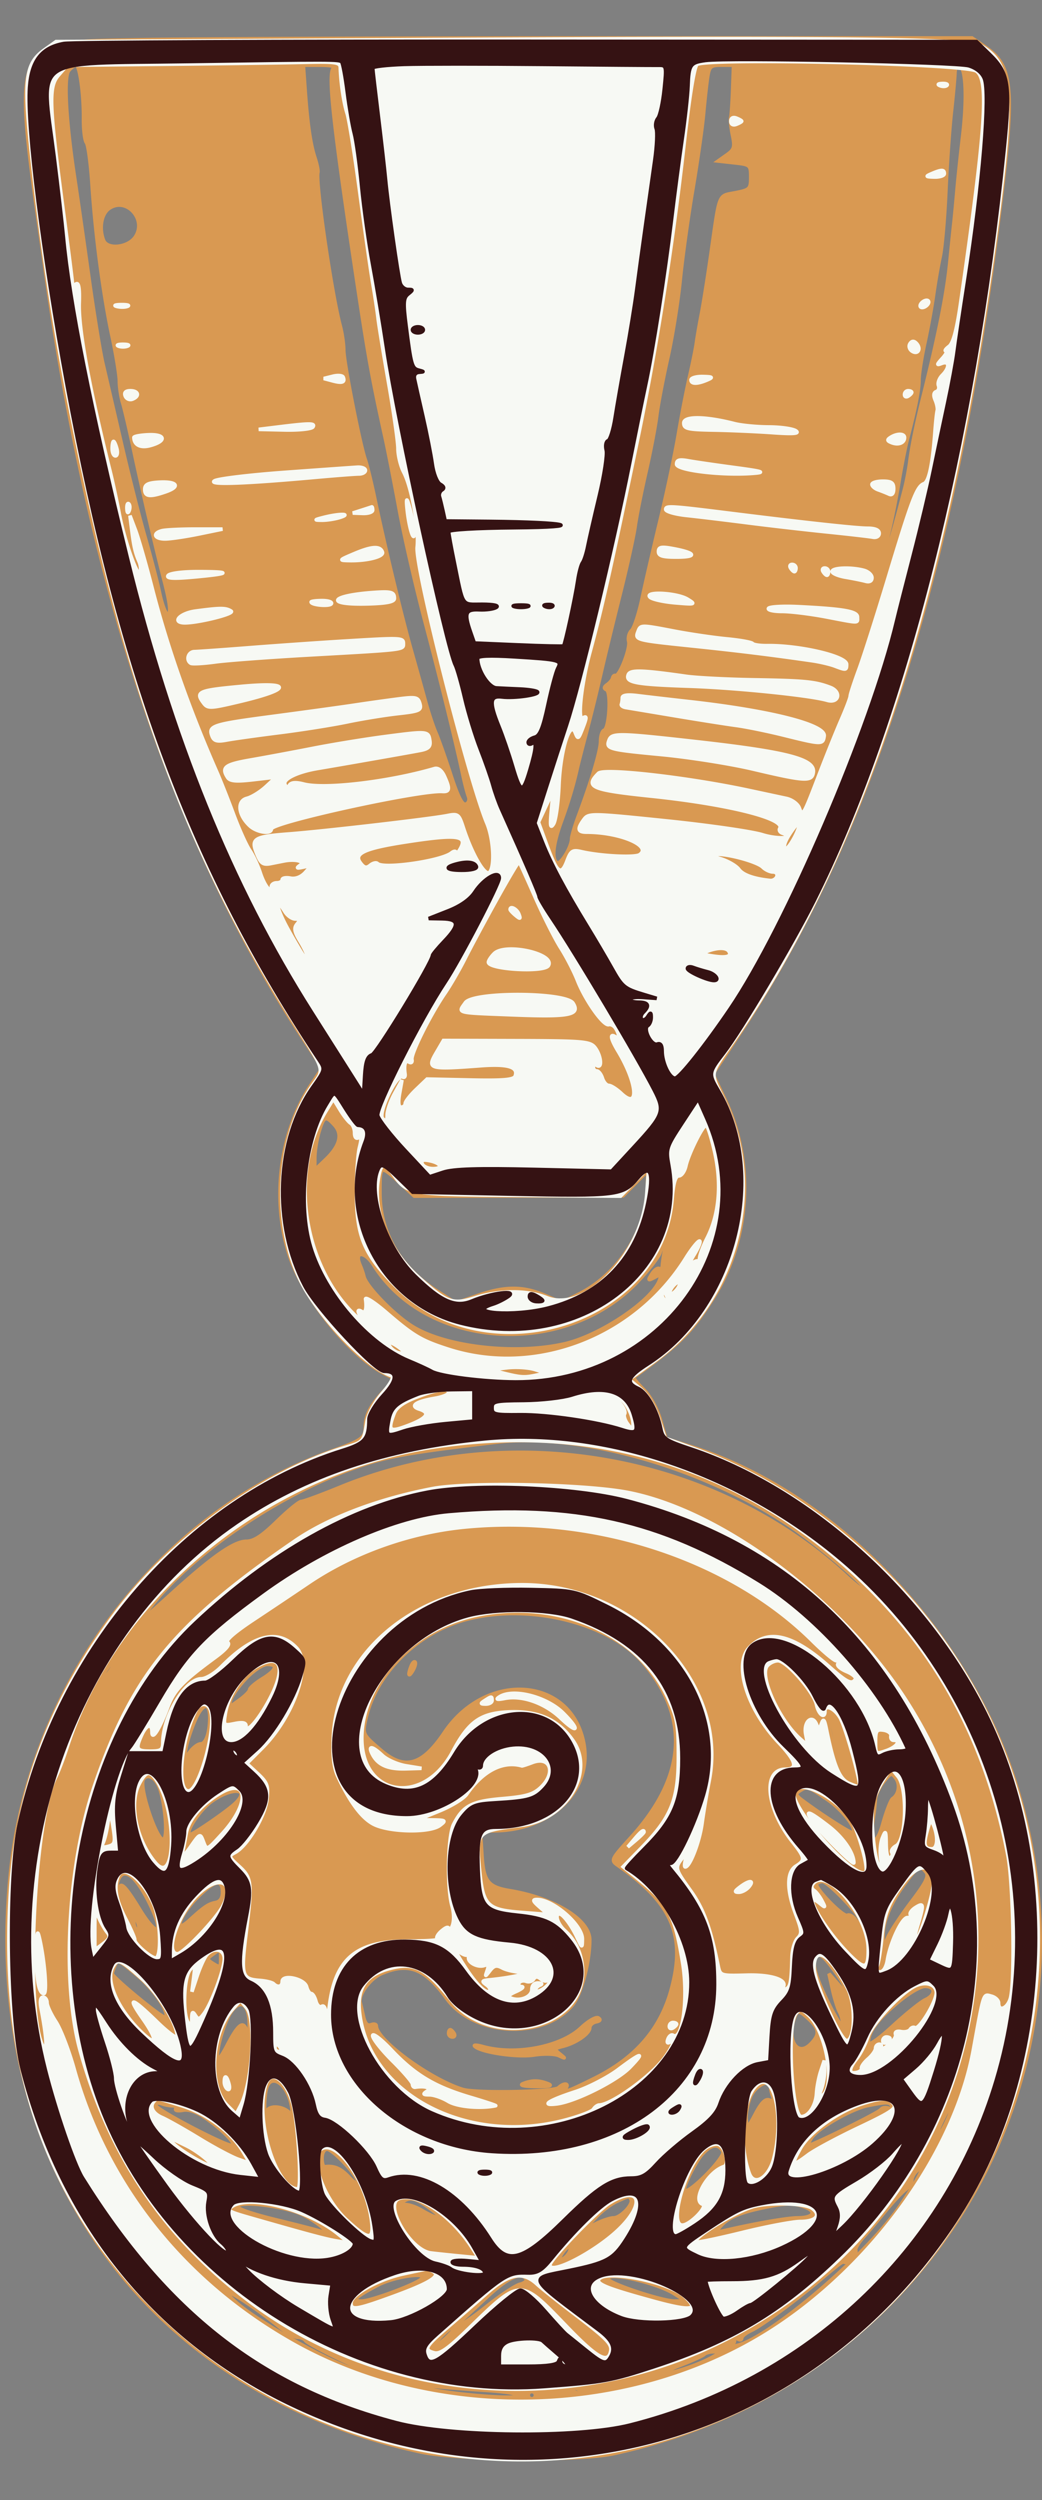 <svg xmlns="http://www.w3.org/2000/svg" viewBox="0 0 288 691"><rect x="0" y="0" width="288" height="691" fill="#808080" stroke="none"/><path fill="#d99952" stroke="#d99952" d="M38.353 11c-36.086.747-35.074-1.764-25.782 64 12.434 88.004 35.361 156.793 70.105 210.344l6.387 9.845-3.014 4.55c-8.773 13.245-11.113 32.061-5.919 47.6 3.846 11.508 16.672 27.404 26.005 32.231l3.093 1.599-2.994 3.166c-3.719 3.931-5.234 6.819-5.234 9.977 0 3.082-.995 3.818-9 6.65C44.113 417.902 8.155 465.123 2.878 518c-7.952 79.687 37.048 143.054 113.389 159.667 10.248 2.23 43.764 2.546 53.233.502 86.232-18.614 136.776-102.27 111.44-184.446-13.124-42.563-49.916-81.043-89.675-93.788l-7.235-2.319-1.523-5.239c-.891-3.064-2.815-6.531-4.637-8.353-1.712-1.712-2.946-3.234-2.742-3.381 12.522-8.994 15.846-12.285 21.788-21.571 10.36-16.19 11.747-37.565 3.564-54.907l-3.462-7.334 7.403-11.166c36.26-54.689 58.988-126.121 71.558-224.901 4.604-36.173 4.121-42.467-3.661-47.764l-3.672-2.5H165.573c-56.69 0-113.939.225-127.22.5m-19.359 8.507c-1.436 1.73-.783 13.746 1.602 29.493.791 5.225 2.564 17.6 3.941 27.5 1.376 9.9 3.131 20.7 3.9 24 .768 3.3 3.059 13.2 5.091 22 2.031 8.8 4.987 20.5 6.569 26 1.581 5.5 3.368 12.358 3.97 15.241.602 2.883 1.508 5.497 2.014 5.809 1.284.794 1.09-2.11-.571-8.55-2.499-9.691-6.127-25.198-8.421-36-1.226-5.775-2.648-11.882-3.159-13.571-.512-1.689-.93-4.421-.93-6.071 0-1.649-.908-7.242-2.017-12.429C28.538 81.496 26.378 65.144 25.445 51c-.381-5.775-1.079-10.987-1.552-11.582-.472-.595-.834-3.52-.804-6.5C23.158 26.075 22.039 18 21.022 18c-.428 0-1.34.678-2.028 1.507m65.32 5.243c.669 9.429 1.489 15.124 2.714 18.834.577 1.75.949 3.572.826 4.049-.699 2.698 3.772 33.399 6.185 42.483.529 1.989.961 4.968.961 6.619 0 3.278 4.507 26.234 5.942 30.265.489 1.375 1.646 6.1 2.571 10.5 2.788 13.272 7.394 32.455 10.084 42 1.396 4.95 3.215 11.475 4.044 14.5.828 3.025 2.096 6.85 2.818 8.5.721 1.65 2.578 6.889 4.126 11.642 2.005 6.156 3.205 8.492 4.172 8.121.783-.3 1.092-1.208.729-2.142-.345-.892-1.01-3.421-1.478-5.621-1.938-9.125-6.114-26.064-10.477-42.5-2.556-9.625-5.769-23.575-7.141-31-1.372-7.425-3.139-16.425-3.925-20-3.534-16.057-4.606-21.935-7.5-41.095-6.869-45.48-8.468-59.968-6.742-61.064.755-.479-.699-.817-3.555-.826L83.836 18l.478 6.75m111.272-3.5c-.278 1.788-.788 6.4-1.134 10.25-.346 3.85-1.696 13.3-3.001 21-1.304 7.7-2.862 18.95-3.462 25-.599 6.05-2.154 15.725-3.454 21.5-1.3 5.775-2.67 12.975-3.043 16-.373 3.025-1.709 10-2.969 15.5-1.26 5.5-2.602 12.25-2.982 15-.38 2.75-2.271 11.3-4.203 19-1.932 7.7-4.333 17.6-5.336 22a582.55 582.55 0 0 1-3.938 16c-1.162 4.4-2.312 8.9-2.556 10-.997 4.495-2.441 9.307-4.419 14.725-2.248 6.16-2.665 10.301-1.132 11.249.994.614 4.043-4.406 4.043-6.655 0-.704.842-3.539 1.871-6.3 3.762-10.092 6.129-18.082 6.129-20.686 0-1.466.44-2.816.977-3 1.421-.484 1.996-10.655.634-11.22-.756-.313-.684-.76.224-1.399.735-.516 1.41-1.337 1.5-1.826.091-.488.443-.795.783-.682 1.09.363 4.159-7.541 3.663-9.436-.263-1.006.095-2.364.795-3.019.701-.654 2.019-4.691 2.929-8.97.91-4.28 3.173-14.081 5.028-21.781 1.855-7.7 4.093-18.275 4.975-23.5.881-5.225 2.281-12.425 3.109-16 .829-3.575 1.67-7.727 1.869-9.226.199-1.5.822-5.1 1.385-8 .562-2.901 1.76-10.449 2.662-16.774 2.435-17.079 1.91-15.772 6.722-16.724 4.016-.794 4.245-1.026 4.245-4.308 0-3.37-.128-3.482-4.5-3.968l-4.5-.5 2.374-1.681c2.088-1.478 2.279-2.142 1.582-5.5-.436-2.101-.656-4.269-.49-4.819.167-.55.412-4.038.546-7.75l.243-6.75h-3.332c-2.989 0-3.384.335-3.837 3.25m68.351-1.083c-.035 1.283-.482 6.158-.995 10.833s-1.201 14.575-1.528 22c-.327 7.425-1.036 15.525-1.577 18-.54 2.475-1.355 7.2-1.812 10.5-.456 3.3-1.548 9.292-2.427 13.315-.879 4.024-1.598 8.63-1.598 10.236 0 2.806-1.01 7.928-3.242 16.449-.576 2.2-1.641 7.6-2.365 12-.724 4.4-1.984 10.652-2.798 13.893-.815 3.241-1.133 5.491-.707 5 .684-.789 2.197-5.874 5.176-17.393.498-1.925 1.139-5.3 1.424-7.5.56-4.316 1.792-10.35 3.572-17.5 4.407-17.695 6.61-28.747 7.476-37.5.381-3.85.866-8.575 1.078-10.5.212-1.925.618-6.2.902-9.5.285-3.3.984-9.944 1.553-14.764 1.251-10.601.902-18.924-.819-19.491-.751-.247-1.275.52-1.313 1.922M30.149 57.608c-2.136 1.497-2.829 5.455-1.542 8.81 1.026 2.674 6.865 2.037 8.831-.964 3.218-4.912-2.575-11.148-7.289-7.846m58.009 255.258c-.637 2.126-1.158 5.361-1.158 7.187v3.321l3.037-2.909c3.913-3.75 4.732-6.957 2.427-9.505-2.471-2.73-2.985-2.502-4.306 1.906m16.852 16.884c.016 11.069 5.597 20.581 15.991 27.251l4.945 3.173 6.031-2.087c7.57-2.619 12.569-2.639 18.554-.074l4.697 2.014 4.591-2.264c11.19-5.517 19.181-18.044 19.181-30.07v-4.097l-3.403 3.45-3.403 3.449-28.842.047-28.842.047-4.117-3.794c-5.367-4.948-5.395-4.933-5.383 2.955m77.421 16.467c-.387 1.22-3.221 4.857-6.298 8.083-20.124 21.098-58.109 18.708-72.811-4.581-2.52-3.993-5.523-4.021-3.804-.036.431.999.902 2.383 1.046 3.074.573 2.756 8.545 10.929 13.67 14.014 9.317 5.61 28.299 7.724 41.793 4.655 9.857-2.242 24.266-11.938 26.301-17.699.536-1.516.334-1.616-1.396-.69-1.85.989-1.917.911-.778-.913.686-1.097 1.606-1.772 2.046-1.5.44.272.833-.095.874-.815.041-.72.263-2.321.494-3.559.54-2.894-.222-2.916-1.137-.033M137 398.613c-23.856 2.841-29.488 3.822-37.5 6.537-21.994 7.454-46.768 24.309-58.571 39.85-2.823 3.716-1.813 3.036 5.797-3.905C58.577 430.287 64.656 426 68.131 426c2.02 0 4.32-1.504 8.413-5.5 3.098-3.025 6.125-5.5 6.727-5.5.601 0 5.442-1.783 10.758-3.963 46.481-19.06 103.068-9.194 139.471 24.316 2.75 2.532 5.413 4.613 5.919 4.625 1.921.046-12.304-12.286-20.866-18.089-24.153-16.371-58.12-26.066-81.553-23.276m104 42.765c0 .207.787.995 1.75 1.75 1.586 1.243 1.621 1.208.378-.378-1.307-1.666-2.128-2.195-2.128-1.372m-111.5 6.031c-13.766 3.411-25.521 14.827-28.382 27.563-.977 4.348-.964 4.376 4.167 8.78 6.548 5.619 11.385 4.272 17.538-4.887 11.567-17.214 35.025-15.436 38.516 2.92 2.486 13.072-9.02 24.215-25.005 24.215h-3.567l.422 6.621c.472 7.412 1.658 8.938 7.735 9.948 12.393 2.06 22.076 8.025 22.076 13.599 0 6.163-2.394 15.147-4.798 18.004-8.078 9.6-27.164 8.607-34.732-1.805-6.067-8.347-10.486-10.058-17.936-6.946-3.214 1.343-6.586 5.895-5.984 8.079.151.55.558 2.278.904 3.841.432 1.947 1.089 2.665 2.088 2.281.802-.307 1.458-.163 1.458.321 0 3.864 14.922 14.814 23.943 17.568 3.599 1.099 25.249.697 26.437-.491 1.313-1.313 2.929-1.328 2.12-.02-.998 1.615.254 1.204 7.831-2.576 11.456-5.714 18.334-13.735 21.287-24.824 3.944-14.811.142-23.549-14.797-34.013-2.058-1.441-1.993-1.583 3.62-7.778 15.254-16.837 16.343-33.179 3.224-48.379-9.4-10.892-30.983-16.278-48.165-12.021M30.278 460.25c-1.954 2.527-2.621 4.08-1.438 3.349 1.184-.732 3.553-4.599 2.818-4.599-.227 0-.848.563-1.38 1.25m83.346.289c-.965 2.514-.681 3.163.498 1.136.584-1.004.851-2.036.593-2.293-.257-.258-.749.263-1.091 1.157m-45.633 3.35c-2.035 2.139-3.948 4.84-4.252 6.002l-.553 2.113 2.907-2.07c1.599-1.139 2.907-2.453 2.907-2.921 0-.467 1.575-1.823 3.5-3.013 3.982-2.461 4.499-4 1.345-4-1.203 0-3.789 1.718-5.854 3.889M216 460.378c0 .207.787.995 1.75 1.75 1.586 1.243 1.621 1.208.378-.378-1.307-1.666-2.128-2.195-2.128-1.372M53.969 475.336c-1.091 2.466-2.255 5.987-2.587 7.824-.599 3.315-.591 3.323 1.064 1.09.917-1.238 2.264-2.25 2.994-2.25 1.458 0 2.525-3.014 2.546-7.191.023-4.48-1.914-4.226-4.017.527m175.036 1.76a135.144 135.144 0 0 1 1.502 6.272c.325 1.577.756 2.702.959 2.499.638-.638-1.438-10.239-2.428-11.229-.593-.593-.606.322-.033 2.458m15.166 15.413c-1.194 1.518-2.208 3.713-2.253 4.876-.045 1.163-.297 3.439-.56 5.058-1.153 7.097.794 8.333 2.649 1.682.978-3.506 2.197-6.656 2.709-7 1.723-1.158 2.156-3.918.887-5.654-1.16-1.586-1.432-1.503-3.432 1.038m-204.55-.705c-1.314 2.126 3.93 17.591 5.613 16.551 1.261-.779.306-11.076-1.368-14.75-1.156-2.537-3.243-3.422-4.245-1.801M221 494.987c-1.267.808-1.127 1.233.906 2.735 5.832 4.31 13.51 9.195 13.876 8.829 1.13-1.13-2.862-6.282-7.141-9.218-5.358-3.675-5.492-3.716-7.641-2.346M58.288 498.02c-3.399 2.499-7.488 8.98-5.666 8.98.785 0 9.576-6.028 12.097-8.295 4.935-4.438-.536-5.021-6.431-.685m191.99 22.323c-4.084 5.425-6.289 10.682-6.239 14.875l.039 3.282 1.31-3c.72-1.65 3.644-6.084 6.498-9.852 4.124-5.447 4.951-7.14 4.029-8.25-1.668-2.01-2.062-1.805-5.637 2.945m-217.863.139c-.36 1.436-.376 2.89-.035 3.231.341.341.62-.13.62-1.046 0-3.025 1.45-1.744 5.461 4.824 5.342 8.746 7.192 7.076 2.464-2.224-3.892-7.653-7.308-9.574-8.51-4.785m22.128 3.923c-4.918 4.917-6.854 10.623-2.138 6.3 3.999-3.667 5.207-4.484 7.193-4.866 1.24-.239 1.902-1.203 1.902-2.769 0-3.906-2.124-3.498-6.957 1.335m171.176-3.791c-.894.895 7.384 9.44 8.486 8.76.51-.316 1.559.258 2.33 1.276.99 1.307 1.411 1.441 1.433.457.036-1.556-9.13-11.107-10.658-11.107-.537 0-1.253.277-1.591.614M33 525.642c0 .537.7 1.849 1.555 2.917 1.467 1.83 1.487 1.798.365-.559-1.458-3.061-1.92-3.628-1.92-2.358m4 5.799c0 .793.408 1.693.907 2.001.498.309.671-.34.383-1.441-.611-2.335-1.29-2.63-1.29-.56m21.674 8.809c-1.59 1.164-1.569 1.337.309 2.508 1.821 1.137 2.017 1.015 2.017-1.25 0-2.896-.051-2.923-2.326-1.258m166.965.444c-1.429 1.43-.438 5.306 3.288 12.852 2.16 4.375 3.96 7.137 4 6.138.04-.998-.362-2.628-.893-3.62-.531-.993-1.402-3.776-1.936-6.184l-.97-4.38 2.436 2.806c3.388 3.902 3.053 1.846-.498-3.056-3.247-4.483-4.472-5.511-5.427-4.556m-194.032 2.888c-.334.87-.607 1.723-.607 1.897 0 1.01 14.186 12.669 14.74 12.114 1.242-1.242-3.089-7.699-7.824-11.664-5.322-4.455-5.478-4.513-6.309-2.347m216.159 10.168c-5.49 4.693-7.766 7.884-7.766 10.886 0 .927 2.688-.931 6.75-4.667 3.713-3.415 7.762-6.677 9-7.249 2.947-1.363 2.891-3.72-.089-3.72-1.343 0-4.703 2.022-7.895 4.75m-184.053 2.565c-1.742 2.659-3.721 9.246-3.661 12.185.026 1.271.983.179 2.628-3 3.143-6.076 4.598-7.199 5.47-4.22.545 1.858.667 1.704.75-.948.2-6.36-2.355-8.338-5.187-4.017m155.894 1.267c-2.323 6.052.699 11.112 4.416 7.395 2.572-2.572 2.495-4.142-.337-6.803-2.761-2.593-3.282-2.669-4.079-.592m-59.027 2.907c-5.594 5.277-18.101 7.669-27.078 5.18-1.649-.457-2.682-.516-2.296-.13 1.674 1.674 11.663 3.163 16.366 2.44 2.782-.427 5.799-.346 6.928.187 1.872.884 1.886.852.218-.494-1.67-1.349-1.616-1.481.854-2.101 3.621-.909 7.428-3.529 7.428-5.113 0-.721.787-1.467 1.75-1.658 1.134-.225 1.353-.597.622-1.057-.631-.398-2.74.811-4.792 2.746M124 562c0 .55.477 1 1.059 1s.781-.45.441-1-.816-1-1.059-1-.441.45-.441 1m-50.37 15.25c-.331 1.237-.557 3.6-.5 5.25.062 1.837.286 2.289.576 1.164.523-2.026 5.002-1.576 6.618.665.484.671.59-.297.248-2.263-1.054-6.075-5.734-9.322-6.942-4.816m70.994-1.373c-1.182.465.11.761 3.5.801 3.638.043 4.729-.196 3.376-.737-2.488-.996-4.457-1.014-6.876-.064m62.768 3.726c-.828 1.982-1.359 4.794-1.181 6.25.307 2.513.439 2.428 2.619-1.686 1.623-3.065 2.749-4.159 3.844-3.739 1.115.428 1.377.148.937-.998-.336-.877-.611-2.007-.611-2.512 0-2.657-4.219-.637-5.608 2.685M43 581.884C43 583.011 62.012 593 64.156 593c1.598 0-2.502-4.275-7.267-7.577-2.547-1.765-4.686-2.504-6.337-2.188-1.37.262-2.254.091-1.963-.379.291-.471-.136-.856-.948-.856-.813 0-2.189-.273-3.059-.607-.87-.334-1.582-.113-1.582.491m196.955.04c-4.558.893-14.085 6.362-15.713 9.021-.693 1.13-1.096 2.055-.897 2.055 1.15 0 19.606-9.112 20.111-9.928.334-.542 1.342-.703 2.24-.358 1.091.418 1.392.238.909-.544-.785-1.27-1.321-1.289-6.65-.246m21.065 3.036c-2.148 4.211-2.604 6.052-1.113 4.49 1.091-1.142 4.172-8.45 3.562-8.45-.235 0-1.337 1.782-2.449 3.96m-66.798 10.304c-2.003 2.132-5.701 9.642-5.031 10.217 1.218 1.043 11.445-9.38 10.631-10.834-1.266-2.263-3.082-2.063-5.6.617M89 596.5c0 1.375.338 2.447.75 2.382 2.504-.396 4.469.441 6.71 2.858 1.397 1.507 2.54 2.183 2.54 1.503 0-1.77-6.967-9.243-8.616-9.243-.81 0-1.384 1.038-1.384 2.5m164.2 3.7c-.66.66-1.2 1.759-1.2 2.443 0 .684-.787 1.832-1.75 2.55-.963.719-3.407 3.332-5.431 5.807-2.025 2.475-4.828 5.796-6.229 7.38-1.401 1.585-2.336 3.221-2.079 3.637.465.752-2.486 3.729-3.184 3.212-.406-.301-1.037.165-6.827 5.036-7.023 5.909-16.181 12.632-18.882 13.863-1.44.656-2.618 1.597-2.618 2.092 0 .494-.45.62-1 .28-.55-.34-1-.115-1 .5s-.52.797-1.155.405c-.693-.429-.883-.276-.476.382 3.042 4.923 36.149-21.68 47.35-38.047 5.746-8.397 7.878-12.937 4.481-9.54m-141.812 8.341c-1.618 1.254-1.639 1.377-.146.858.965-.336 3.329.331 5.307 1.497 4.403 2.598 6.569 2.763 3.336.253-4.704-3.651-6.457-4.189-8.497-2.608m59.112-.124c-1.65.737-4.35 2.799-6 4.582l-3 3.243 3.2-1.621c1.761-.891 3.958-1.621 4.883-1.621 1.975 0 5.619-3.864 4.837-5.129-.641-1.038-.247-1.093-3.92.546m-104.856 1.35c-.38.614 3.819 2.098 10.61 3.75 6.181 1.504 11.915 2.987 12.742 3.296 3.274 1.222-1.18-2.724-5.327-4.719-4.794-2.307-17.059-3.89-18.025-2.327m144.356.614c-6.083 1.341-8.988 2.694-11.007 5.127-1.186 1.429-1.06 1.552 1.082 1.052 8.528-1.99 17.536-3.56 20.431-3.56 4.289 0 5.415-1.699 1.989-3.002-3.243-1.233-5.48-1.164-12.495.383m-168 1.997c0 .207.788.995 1.75 1.75 1.586 1.243 1.621 1.208.378-.378-1.307-1.666-2.128-2.195-2.128-1.372m113.255 10.585c-1.01 1.618-.978 1.868.182 1.423 1.512-.581 2.981-3.386 1.772-3.386-.4 0-1.28.883-1.954 1.963m-50.856 8.62c-6.349 3.348-7.42 4.417-4.427 4.417 2.506 0 14.864-4.576 16.478-6.102 2.229-2.107-7.417-.758-12.051 1.685m29.764 3.661c-3.664 3.434-6.85 6.359-7.08 6.5-.229.141-.203.47.058.731.262.261 3.588-2.006 7.393-5.038 3.804-3.032 7.938-5.768 9.185-6.081 1.247-.313 2.019-.971 1.715-1.463-1.362-2.203-5.106-.425-11.271 5.351M168 629.827c0 1.207 14.98 6.201 18.5 6.168l3-.029-3.021-1.936c-4.927-3.158-18.479-6.241-18.479-4.203m-102.639 6.631c6.599 5.889 29.843 18.658 33.611 18.463 1.339-.069 1.343-.147.028-.63-3.884-1.428-14.076-6.605-14.567-7.399-.303-.491-1.25-.892-2.105-.892-.854 0-2.965-1.145-4.691-2.544-9.952-8.07-19.711-13.633-12.276-6.998m57.154 8.741c-1.642 1.54-2.508 2.801-1.924 2.801 1.167 0 6.004-4.808 5.33-5.297-.232-.168-1.764.955-3.406 2.496M199 648.833c0 .642-.825 1.167-1.833 1.167-1.009 0-2.16.327-2.559.726-.399.399-3.287 1.717-6.417 2.929-6.818 2.64-4.77 3.104 2.46.558 6.092-2.145 10.128-4.705 9.099-5.77-.412-.427-.75-.251-.75.39m-81.5 11.156c4.764 1.571 24.602 3.309 25.663 2.248.574-.574-2.846-1.178-8.919-1.576-5.417-.355-12.076-.874-14.797-1.154-4.22-.433-4.506-.362-1.947.482m40.5.404c0 .216.698.661 1.552.989.89.341 1.291.173.941-.393-.587-.951-2.493-1.406-2.493-.596M146 662c0 .55.45 1 1 1s1-.45 1-1-.45-1-1-1-1 .45-1 1m5.762-.293c1.244.239 3.044.23 4-.02s-.062-.446-2.262-.435c-2.2.011-2.982.216-1.738.455" fill-rule="evenodd"/><path fill="#f7f9f4" stroke="#f7f9f4" d="m107 11-91.5.5-3.191 2.276c-5.176 3.692-5.77 7.871-3.799 26.738A808.912 808.912 0 0 0 19.437 113c14.773 74.883 31.398 120.813 60.697 167.683 10.257 16.407 9.625 14.344 6.013 19.637-10.526 15.424-11.015 41.425-1.076 57.18 6.267 9.934 17.329 20.8 23.15 22.74.78.26-.132 2.006-2.479 4.748-2.134 2.493-3.965 5.863-4.305 7.925-.921 5.572-.968 5.631-5.583 6.992-22.491 6.63-48.256 25.128-63.757 45.773-17.78 23.68-27.327 48.814-29.161 76.766-3.088 47.086 8.933 83.469 37.426 113.273 37.529 39.256 95.624 54.033 146.666 37.307C290.398 639.148 320.997 509.27 243.46 433.5c-15.359-15.008-32.868-26.262-51.293-32.967l-8.334-3.033-1.843-5.5c-1.16-3.46-3.007-6.474-4.979-8.125l-3.135-2.624 7.084-5.153c22.829-16.605 30.98-47.832 18.909-72.451-3.63-7.404-3.796-6.378 2.498-15.429C238.581 236.137 262.309 162.785 275.545 62c4.722-35.959 4.007-44.437-4.15-49.186-3.71-2.16-35.96-2.516-164.395-1.814m-60.982 6.75-27.483.283-2.359 2.733c-2.811 3.258-2.648 7.737 1.385 38.1C18.902 68.967 20 77.656 20 78.175c0 .518.475.649 1.056.291.704-.435.985 1.314.843 5.247-.253 6.997 2.749 23.414 8.464 46.287.756 3.025 1.915 8.38 2.576 11.9 1.414 7.532 5.206 18.16 5.821 16.317.236-.706.093-2.056-.317-3-1.047-2.413-1.447-4.133-2.024-8.717l-.503-4 1.518 4c.835 2.2 2.905 9.4 4.6 16 4.192 16.323 10.196 33.419 17.811 50.72 1.037 2.354 3.139 7.655 4.673 11.78 1.534 4.125 3.557 8.625 4.496 10 .94 1.375 2.254 4.181 2.92 6.236 1.174 3.618 3.066 5.978 3.066 3.823 0-.582.675-1.059 1.5-1.059s1.5-.388 1.5-.861c0-.474 1.025-.666 2.278-.426 1.432.274 2.951-.309 4.092-1.569 1.77-1.956 1.757-1.992-.528-1.488-1.865.412-2.037.299-.842-.554 1.439-1.028-1.346-1.754-4.437-1.158-.516.1-2.132.42-3.591.712-2.235.447-2.85.053-3.908-2.503-1.816-4.382-1.018-4.9 8.69-5.644 9.942-.762 39.267-4.163 43.93-5.096 2.893-.578 3.174-.369 4.341 3.234 2.427 7.492 6.042 13.686 7.27 12.458 1.517-1.517 1.111-9.198-.719-13.577-5.085-12.17-19.865-70.692-19.27-76.3.541-5.102-1.507-16.536-3.714-20.728-.869-1.65-1.588-4.575-1.598-6.5-.011-1.925-1.161-10.025-2.556-18s-2.718-16.075-2.94-18c-.221-1.925-.866-6.2-1.432-9.5-.567-3.3-2.175-14.55-3.575-25-1.399-10.45-3.001-20.434-3.56-22.188-.935-2.935-1.732-8.281-1.873-12.562-.052-1.565-1.142-1.725-10.308-1.517-5.638.129-22.617.361-37.732.517m146.557.128c-.815 1.32-2.068 9.18-3.526 22.122-3.196 28.373-7.657 56.621-13.002 82.327-7.361 35.397-9.633 45.529-12.993 57.924-2.343 8.642-3.496 19.14-2.002 18.217 1.221-.755 1.194-.222-.162 3.217-1.028 2.606-1.169 2.667-1.898.815-1.46-3.708-4.097 4.856-4.5 14.615-.201 4.86-.871 9.635-1.489 10.611-.882 1.392-1.014.591-.612-3.726l.512-5.5-2.044 4.375-2.044 4.375 2.404 6.562c2.784 7.602 3.881 8.411 5.518 4.073 1.042-2.759 1.516-3.056 3.973-2.485 5.242 1.217 14.788 1.706 16.074.822 3.526-2.423-5.418-6.222-14.649-6.222-2.475 0-2.673-.882-.781-3.47 1.317-1.8 1.956-1.79 22.75.351 11.768 1.211 23.753 2.939 26.634 3.839 4.363 1.364 9.425.957 5.506-.442-.691-.247-1.014-.841-.718-1.319 1.664-2.694-14.319-6.706-35.526-8.918-16.652-1.738-18.403-2.495-14.59-6.308 1.514-1.514 24.829 1.139 41.59 4.733l10.335 2.213c1.561.333 3.172 1.517 3.585 2.634.934 2.524 1.067 2.3 5.521-9.313 2.004-5.225 4.749-12.031 6.101-15.125 1.352-3.094 2.458-6.009 2.458-6.479 0-.469 1.082-3.788 2.404-7.375 1.322-3.586 4.966-15.007 8.096-25.379 6.541-21.671 7.878-25.189 9.859-25.95 1.401-.537 2.399-5.293 3.083-14.692.18-2.475.45-4.95.601-5.5.151-.55-.103-1.873-.564-2.94-.536-1.239-.433-2.075.285-2.315.618-.206.898-.962.622-1.681-.275-.718.2-2.007 1.056-2.864 2.093-2.092 2.01-4.087-.136-3.264-1.485.57-1.465.398.155-1.393 1.017-1.124 1.468-2.043 1.003-2.043-.466 0-.094-.563.825-1.25 1.175-.879 2.142-4.517 3.257-12.25 6.967-48.314 7.857-61.535 4.299-63.866-3.178-2.082-76.045-3.738-77.27-1.756m67.238 5.805c.721.289 1.584.253 1.916-.079.332-.332-.258-.568-1.312-.525-1.165.048-1.402.285-.604.604M202 33.5c0 .867.595 1.209 1.5.862.825-.317 1.5-.705 1.5-.862 0-.157-.675-.545-1.5-.862-.905-.347-1.5-.005-1.5.862M257.5 48c-1.772.762-1.687.867.75.93 1.512.038 2.75-.38 2.75-.93 0-1.174-.769-1.174-3.5 0m-3 36c-.34.55-.168 1 .382 1s1.278-.45 1.618-1c.34-.55.168-1-.382-1s-1.278.45-1.618 1m-222.231.693c.973.254 2.323.237 3-.037.677-.274-.119-.481-1.769-.461-1.65.02-2.204.244-1.231.498m219.216 10.332c-.408.659-.121 1.584.637 2.055 1.663 1.033 2.559-.799 1.103-2.255-.666-.666-1.246-.599-1.74.2m-218.735.637c.688.278 1.813.278 2.5 0 .688-.277.125-.504-1.25-.504s-1.937.227-1.25.504m59.25 8.33-2.5.621 2.456.654c2.62.697 3.47.398 2.898-1.019-.195-.483-1.479-.598-2.854-.256M191 105c0 1.187 1.737 1.187 4.5 0 1.676-.72 1.474-.871-1.25-.93-1.787-.038-3.25.38-3.25.93m-156.386 4.437a1.534 1.534 0 0 0 1.969.893c2.086-.801 1.724-2.33-.552-2.33-1.3 0-1.781.488-1.417 1.437M250 109.059c0 .582.45.781 1 .441s1-.816 1-1.059-.45-.441-1-.441-1 .477-1 1.059m-61 7.847c0 1.592 1.006 1.83 8.25 1.959 4.537.081 11.85.401 16.25.713 5.763.408 7.581.27 6.5-.491-.825-.581-4.2-1.066-7.5-1.077-3.3-.012-7.575-.425-9.5-.918-8.017-2.054-14-2.133-14-.186M77 118l-5.5.674 7.191.163c3.955.09 7.469-.287 7.809-.837.663-1.072-.75-1.072-9.5 0m-39.985 2.914c.054 2.071 1.813 2.959 4.46 2.251 4.613-1.234 4.357-3.183-.393-2.997-2.245.088-4.075.424-4.067.746m209.151-.038c-1.063.674-.994.976.34 1.488 1.846.708 3.494.037 3.494-1.423 0-1.163-2.047-1.198-3.834-.065M31 124c0 1.1.408 2 .906 2 .499 0 .671-.9.384-2-.288-1.1-.696-2-.907-2-.21 0-.383.9-.383 2m156 4.297c0 1.678 12.388 3.175 21 2.537 3.772-.28 2.963-.54-5-1.607-5.225-.7-10.963-1.538-12.75-1.863-2.503-.455-3.25-.241-3.25.933m-108.191 2.254c-9.73.706-18.505 1.759-19.5 2.34-1.967 1.148 8.257.796 27.615-.95 5.733-.518 11.245-.941 12.25-.941 1.004 0 1.826-.45 1.826-1s-1.013-.94-2.25-.867c-1.237.074-10.211.712-19.941 1.418m-38.804 4.699c-.006 2.026 1.442 2.187 5.845.653 4.142-1.444 3.09-2.909-1.888-2.627-3.009.171-3.953.641-3.957 1.974M241 133.883c0 .486.787 1.162 1.75 1.501.963.34 2.313.879 3 1.2.786.367 1.25-.19 1.25-1.501 0-1.648-.627-2.083-3-2.083-1.65 0-3 .398-3 .883M112.605 141.5c.322 2.75.973 5.675 1.447 6.5.995 1.732.076-5.132-1.205-9-.538-1.625-.623-.75-.242 2.5m-77.526-.917c.048 1.165.285 1.402.604.605.289-.722.253-1.585-.079-1.917-.332-.332-.568.258-.525 1.312M100 141l-2.5.801 2.75.099c1.513.055 2.75-.35 2.75-.9s-.112-.955-.25-.9c-.138.055-1.375.46-2.75.9m84-.199c0 .58 2.588 1.328 5.75 1.662 3.162.333 10.7 1.24 16.75 2.014 6.05.775 15.95 1.913 22 2.53 6.05.618 11.787 1.276 12.75 1.464.999.195 1.75-.262 1.75-1.065 0-.92-1.122-1.405-3.25-1.403-3.011.003-17.207-1.542-37.75-4.109-16.8-2.099-18-2.171-18-1.093M89.5 143c-2.695.686-2.746.765-.5.782 1.375.01 3.625-.342 5-.782 3.361-1.076-.27-1.076-4.5 0m-44.75 3.689c-2.75.719-2.045 2.316 1 2.264 1.513-.025 5.675-.647 9.25-1.38l6.5-1.335-7.5-.003c-4.125-.002-8.288.203-9.25.454M98 152.988c-4.386 1.852-4.421 1.902-1.375 1.956 4.873.087 9.491-1.096 9.081-2.327-.592-1.78-2.873-1.67-7.706.371m84-.533c0 1.201 1.168 1.538 5.25 1.515 5.713-.034 4.964-1.226-1.5-2.387-3.006-.54-3.75-.367-3.75.872M218.5 157c.34.55.816 1 1.059 1s.441-.45.441-1-.477-1-1.059-1-.781.45-.441 1m9 1c.34.55.816 1 1.059 1s.441-.45.441-1-.477-1-1.059-1-.781.45-.441 1m2.5-.045c0 .525 1.688 1.239 3.75 1.587 2.063.348 4.537.849 5.5 1.113 1.083.297 1.75-.073 1.75-.971 0-.798-1.012-1.722-2.25-2.054-3.482-.933-8.75-.738-8.75.325m-183.56 1.141c-.483.783 1.577.891 7.191.379 10.208-.932 10.611-1.475 1.095-1.475-4.439 0-7.89.457-8.286 1.096m57.06 4.646c-12.347.837-13.944 3.481-1.91 3.162 5.298-.14 7.41-.565 7.41-1.491 0-1.744-.808-1.989-5.5-1.671m76.158 1.316c.581.581 3.709 1.282 6.95 1.557 5.609.475 5.772.426 3.392-1.022-2.896-1.763-12.043-2.236-10.342-.535M86 166.383c0 .849 5.085 1.288 5.583.483.294-.476-.842-.866-2.524-.866s-3.059.173-3.059.383m126.408 1.765c-.289.469 1.413.852 3.783.852s7.836.675 12.147 1.5c9.463 1.811 8.662 1.805 8.662.061 0-1.595-3.691-2.247-16.283-2.876-4.28-.214-8.019-.005-8.309.463M54 168.9c-3.919.523-6.476 2.872-3.5 3.215 3.033.351 14.61-2.431 13.376-3.213-1.477-.935-2.87-.936-9.876-.002m122.345 5.643c-.89 2.318-.755 2.355 14.744 3.965 12.982 1.35 21.756 2.43 33.328 4.102 2.154.312 4.996.977 6.315 1.478 3.12 1.187 3.268 1.165 3.268-.481 0-2.242-12.997-5.29-22-5.158-1.925.028-3.725-.239-4-.592-.275-.354-3.483-.928-7.129-1.275-3.646-.348-10.099-1.296-14.338-2.107-9.507-1.819-9.464-1.819-10.188.068M95 177.205c-6.875.418-18.575 1.236-26 1.817-7.425.581-14.288 1.067-15.25 1.079-1.728.023-2.454 2.365-1 3.224.413.243 3.45.075 6.75-.375 3.3-.451 15.225-1.334 26.5-1.963 26.021-1.452 25.5-1.389 25.5-3.07 0-1.677-.379-1.694-16.5-.712m78.648 9.269c-.827 2.155 1.919 2.673 16.852 3.18 13.094.444 33.328 2.513 38.112 3.896 3.261.943 4.04-2.352.843-3.567-4.14-1.574-6.863-1.844-21.07-2.086-7.478-.128-15.911-.563-18.74-.967-12.288-1.755-15.464-1.845-15.997-.456M66.5 189.735c-11.732 1.096-12.557 1.464-10.25 4.562 1.166 1.565 1.833 1.54 9.892-.37 14.566-3.453 14.744-5.536.358-4.192m43.5 3.466a653.62 653.62 0 0 0-12 1.69c-3.575.542-13.7 1.938-22.5 3.103-16.809 2.225-17.977 2.6-16.893 5.424.534 1.391 1.378 1.62 4.101 1.109 1.886-.354 8.461-1.275 14.611-2.048 6.149-.772 14.556-2.107 18.681-2.966 4.125-.86 10.448-1.889 14.051-2.288 5.914-.655 6.497-.919 6-2.728-.498-1.81-1.08-1.934-6.051-1.296m62-.331c0 .621-.113 1.425-.25 1.785-.137.36.425.767 1.25.904s6.9 1.154 13.5 2.26c6.6 1.106 14.25 2.313 17 2.683 2.75.37 8.6 1.565 13 2.655 10.706 2.655 10.954 2.661 11.296.267.445-3.104-14.765-6.976-37.296-9.495-5.5-.615-11.912-1.359-14.25-1.654-2.809-.353-4.25-.152-4.25.595m-65.5 10.705c-5.5.719-14.5 2.188-20 3.266-5.5 1.078-13.263 2.526-17.25 3.219-7.077 1.23-8.12 2.018-6.356 4.802.664 1.048 2.316 1.194 7.164.631l6.302-.731-2.852 2.643c-1.569 1.454-3.934 2.915-5.256 3.247-2.837.712-2.434 4.594.787 7.598 1.951 1.818 5.961 2.405 5.961.872 0-1.8 41.016-10.799 47.25-10.368 2.053.143 2.174-.73.583-4.221-.735-1.613-1.754-2.391-2.75-2.1-12.631 3.684-30.329 5.778-36.128 4.275-2.205-.571-3.483-.472-3.965.309-.507.82-.868.744-1.256-.267-.559-1.458 3.496-3.413 9.024-4.35 8.599-1.459 26.144-4.547 28.549-5.025 2.144-.427 2.735-1.051 2.5-2.639-.397-2.687-.524-2.699-12.307-1.161m61.845.968c-.931 2.427-.264 2.612 14.453 4.006 7.644.725 19.029 2.526 25.3 4.002 14.558 3.429 16.319 3.525 16.693.915.521-3.64-7.02-5.619-32.204-8.451-21.596-2.429-23.477-2.466-24.242-.472m49.914 25.983c-1.333 2.034-1.818 3.628-1.217 4 .896.554 4.532-6.285 3.755-7.063-.176-.176-1.318 1.202-2.538 3.063M112.5 232.647c-11.654 1.785-14.817 3.199-12.93 5.78 1.057 1.445 1.68 1.611 2.741.73.755-.627 1.668-.845 2.028-.484 1.604 1.604 17.589-.688 20.411-2.926.688-.546 1.257-.599 1.265-.119.009.479.417.238.908-.537 2.651-4.188-.048-4.645-14.423-2.444m86.714 4.718c2.043.635 4.294 1.948 5.002 2.916 1.132 1.548 4.154 2.62 8.676 3.078.766.078 1.591-.421 1.834-1.109.242-.687-.24-1.25-1.071-1.25-.832 0-2.107-.594-2.834-1.319-1.514-1.513-9.59-3.732-13.014-3.576-1.733.079-1.383.392 1.407 1.26m-61.978 11.334c-3.297 5.941-7.235 13.276-8.75 16.301-1.515 3.025-4.01 7.33-5.543 9.567-4.057 5.919-9.428 16.716-9.096 18.283.158.743-.193 1.054-.78.691-1.048-.647-1.485.643-1.119 3.309.102.743-.211 1.105-.696.806-1.615-.998-6.907 10.089-5.491 11.505.985.985 1.239.788 1.239-.965 0-1.212.925-3.889 2.055-5.95l2.054-3.746-.666 3.75c-.441 2.483-.29 3.75.446 3.75.611 0 1.111-.446 1.111-.991 0-.546 1.36-2.291 3.021-3.879l3.021-2.887 11.918.259c9.08.197 12.037-.052 12.419-1.048.986-2.568-1.942-3.464-9.481-2.902-14.53 1.082-14.96.951-12.234-3.717l1.904-3.259 20.245.061c18.683.056 20.356.207 21.684 1.962 1.639 2.165 2.016 5.836.503 4.901-.55-.34-1-.141-1 .441s.42 1.059.933 1.059c.513 0 1.218.9 1.567 2s1.138 2 1.753 2 2.183 1.001 3.485 2.224c5.038 4.733 4.444-2.812-.924-11.724-2.008-3.334-2.335-4.94-.814-4 1.206.745 1.283-.505.143-2.303-.454-.716-1.304-1.166-1.889-1-1.444.412-6.467-6.682-8.636-12.197-.973-2.475-3.062-6.528-4.642-9.006-1.579-2.479-4.755-8.779-7.056-14-2.302-5.222-4.298-9.629-4.437-9.795-.138-.165-2.949 4.56-6.247 10.5m60.577-9.016c.721.289 1.584.253 1.916-.079.332-.332-.258-.568-1.312-.525-1.165.048-1.402.285-.604.604M79.548 256.75c2.046 3.712 4.109 7.178 4.586 7.7 1.632 1.79.895-.89-1.181-4.295-1.589-2.607-1.782-3.656-.874-4.75.919-1.108.824-1.405-.448-1.405-.888 0-2.176-.9-2.863-2-3.159-5.058-2.536-1.268.78 4.75M141 251.378c0 .207.685.946 1.523 1.641 1.273 1.057 1.42.995.893-.378-.538-1.401-2.416-2.384-2.416-1.263m-4.428 12.193c-.865.865-1.572 1.933-1.572 2.375 0 1.996 15.368 2.885 16.559.958 2.038-3.297-11.919-6.401-14.987-3.333m58.93-.651c-1.676.654-1.434.866 1.5 1.311 3.831.581 5.345.139 4.455-1.3-.678-1.097-3.159-1.102-5.955-.011m-66.88 14.209c-2.077 2.965-3 2.734 13.431 3.374 15.388.599 18.355.014 16.34-3.225-1.927-3.097-27.616-3.226-29.771-.149m-38.546 29.977c-10.304 16.896-6.38 43 8.554 56.894 2.66 2.475 3.831 3.346 2.603 1.936-2.313-2.656-2.98-4.516-1.233-3.436 1 .618 1.414-.749 1.035-3.421-.11-.781 2.424.836 5.632 3.594 7.686 6.608 9.659 7.784 17.124 10.205 24.166 7.837 51.782-2.716 65.75-25.126 1.627-2.612 3.333-4.749 3.791-4.75.457-.001-.198 1.686-1.457 3.748-1.496 2.453-1.731 3.303-.679 2.458.885-.71 1.805-.935 2.043-.5.238.436.288.209.111-.503-.177-.713.76-3.413 2.082-6 3.373-6.602 4.094-15 2.057-23.955-.907-3.988-1.952-7.25-2.321-7.25-.926 0-4.852 7.891-5.596 11.25-.336 1.512-1.215 2.75-1.954 2.75-.932 0-1.502 1.96-1.857 6.389-2.755 34.317-50.908 49.562-76.31 24.16-8.739-8.739-10.867-13.721-10.914-25.549-.02-5.225.349-11.019.82-12.875.609-2.399.537-3.177-.25-2.691-.668.413-1.107-.108-1.107-1.316 0-1.1-.486-2.301-1.081-2.668-.595-.368-1.912-2.034-2.927-3.703l-1.846-3.036-2.07 3.395m26.622 14.55c.284.739 1.619 1.344 2.968 1.344 3.016 0 2.259-1.59-1.06-2.224-1.738-.333-2.278-.084-1.908.88m-12.205 4.594c-1.355 9.149 2.947 19.368 11.318 26.884 7.797 7.002 9.261 7.524 15.543 5.544 6.757-2.13 14.447-2.141 19.728-.028 10.804 4.322 26.498-12.042 27.703-28.887l.512-7.16-3.898 3.999-3.899 3.998-28.156-.214c-30.008-.229-30.755-.346-34.343-5.384-2.872-4.034-3.762-3.787-4.508 1.248M186 355.5c-.707.852-1.06 1.773-.785 2.048.275.275 1.078-.196 1.785-1.048.707-.852 1.06-1.773.785-2.048-.275-.275-1.078.196-1.785 1.048m-3 2.441c0 .518.445 1.216.989 1.552.566.35.734-.051.393-.941-.665-1.732-1.382-2.049-1.382-.611m-44.25 3.782c1.787.222 4.713.222 6.5 0 1.787-.221.325-.403-3.25-.403s-5.037.182-3.25.403M108 372.5c.685.825 1.951 1.5 2.814 1.5 1.255 0 1.181-.293-.373-1.468-2.539-1.921-4.025-1.94-2.441-.032m32 5.555c-4.335.535-4.39.583-1.5 1.311 5.329 1.34 6.309 1.421 9.457.772l3.097-.638-3.277-1c-1.802-.55-5.302-.75-7.777-.445m-24.81 8.089c-3.682 1.415-5.598 2.799-6.25 4.513-1.845 4.853-1.341 5.302 3.772 3.361 5.343-2.028 6.404-3.529 3.211-4.542-2.789-.886-1.038-2.112 4.307-3.015 2.073-.35 3.77-1.047 3.77-1.549 0-1.417-3.01-.996-8.81 1.232m56.214 1.75c.986 1.089 1.537 2.392 1.226 2.896-.311.503.08 1.769.87 2.813 1.28 1.69 1.44 1.712 1.468.194.049-2.591-2.049-6.614-3.797-7.285-1.245-.478-1.198-.199.233 1.382M120 399.921C73.614 406.939 32.083 440.934 18.504 483c-.976 3.025-2.422 6.779-3.212 8.341-6.043 11.945-8.441 66.265-3.284 74.407 1.14 1.8.877-2.702-.614-10.498-.4-2.093-.225-3.25.493-3.25.612 0 1.113.685 1.113 1.521 0 .837 1.097 3.2 2.437 5.25 1.341 2.051 3.605 7.918 5.032 13.039 8.938 32.068 30.069 58.72 60.046 75.737 38.745 21.994 90.649 21.516 129.203-1.19 29.485-17.365 53.941-50.286 59.324-79.857 2.947-16.189 2.678-15.386 4.954-14.791 1.102.288 2.004 1.147 2.004 1.908 0 2.739 2.764 1.313 3.375-1.742 1.165-5.826.648-31.58-.784-39.037-6.532-34.014-21.821-60.474-47.56-82.312-31.208-26.477-69.162-36.939-111.031-30.605m-.5 11.525c-15.148 2.91-28.78 8.108-38.114 14.534-33.35 22.959-44.749 36.894-55.232 67.52-7.474 21.838-9.216 54.926-3.878 73.695 8.37 29.432 23.385 51.461 47.206 69.255 36.082 26.955 86.383 31.486 128.261 11.555 68.761-32.727 93.08-115.496 52.425-178.424-17.767-27.5-50.815-52.108-76.668-57.088-11.991-2.309-44.178-2.934-54-1.047m8.966 10.607c-15.242 1.481-30.81 7.043-43.216 15.44a2328.552 2328.552 0 0 1-15.147 10.139c-5.339 3.541-7.959 5.839-7.196 6.311.794.49-.369 1.894-3.436 4.149-9.129 6.711-11.357 9.044-13.088 13.705-2.248 6.05-4.383 9.424-4.383 6.926 0-2.535-1.509-2.097-2.839.824C37.396 483.419 37.702 484 41.5 484c2.995 0 3.5-.335 3.5-2.322C45 474.329 51.216 464 55.639 464c1.246 0 3.748-1.507 5.563-3.351 8.749-8.891 15.665-10.613 20.775-5.173 4.211 4.482-.758 18.898-9.554 27.712l-4.205 4.214 3.019 2.819c2.68 2.504 2.963 3.308 2.528 7.17-.525 4.66-5.433 12.826-8.788 14.621-1.855.993-1.805 1.172 1.05 3.765 3.561 3.234 3.694 4.478 1.985 18.522-1.445 11.873-1.206 12.69 3.827 13.074 1.707.13 3.417.549 3.799.932 1.128 1.127 2.362.797 2.362-.632 0-2.126 6.155-.795 6.745 1.459.268 1.028.833 1.868 1.255 1.868.422 0 1.014.945 1.316 2.101.303 1.156 1.029 1.804 1.617 1.441.666-.412 1.115.582 1.194 2.649.074 1.939.465.703.944-2.982 1.682-12.953 7.477-17.709 21.579-17.709 5.033 0 8.755-.246 8.271-.546-.483-.3.012-1.308 1.1-2.24 1.353-1.158 1.999-1.302 2.042-.454.035.682.461.253.947-.953.522-1.296.496-3.542-.063-5.493-1.456-5.077-1.169-19.484.451-22.616 2.654-5.133 4.958-6.341 13.488-7.074 6.509-.559 8.503-1.141 10.568-3.081 4.306-4.045 2.695-8.811-2.331-6.9-1.443.549-2.736.966-2.873.927-5.28-1.484-10.758 1.325-15.25 7.821-.825 1.193-4.2 3.27-7.5 4.615l-6 2.447 4 .055c3.736.052 3.872.153 2.059 1.524-2.8 2.118-14.132 1.879-18.383-.388-3.23-1.722-6.441-6.033-9.752-13.094-1.172-2.499-1.522-5.543-1.271-11.052 1.081-23.702 23.652-41.907 52.048-41.981 31.179-.08 57.077 26.943 51.828 54.083-.681 3.52-1.581 8.894-2 11.941-.703 5.114-3.349 11.959-4.622 11.959-.298 0-.24-1.013.129-2.25.66-2.213.645-2.217-.901-.25-2.175 2.768-2.125 2.97 2.257 9.089 3.51 4.901 5.392 10.036 7.594 20.713.575 2.787.617 2.8 7.973 2.606 7.196-.191 11.718 1.485 9.743 3.61-.386.416-.027.542.798.281 1.471-.466 1.703-1.562 1.901-8.978.055-2.023.752-4.331 1.549-5.128 1.267-1.267 1.204-2.099-.5-6.582-2.575-6.777-2.556-11.715.05-13.343 2.64-1.649 2.544-2.294-1.014-6.786-7.247-9.15-8.289-19.982-1.923-19.982 3.589 0 3.042-2.196-1.832-7.35-8.67-9.166-12.555-21.548-8.212-26.17 5.085-5.413 12.02-3.827 21.99 5.028 5.133 4.559 6.439 5.194 7.419 3.608.301-.486-.792-1.438-2.428-2.116-1.636-.678-2.729-1.63-2.428-2.116.3-.486.089-.884-.469-.884-.558 0-3.502-2.467-6.542-5.483-22.899-22.717-60.249-34.946-96.095-31.464m2.797 24.461C113.723 450.325 100 465.207 100 480.418c0 16.263 17.123 18.806 25.121 3.731 4.415-8.322 7.679-10.641 15.468-10.991 8.127-.365 13.684 2.105 17.763 7.896 6.151 8.734-1.796 21.867-14.185 23.441-12.723 1.616-12.723 1.617-11.547 13.098.928 9.06 2.174 10.261 11.38 10.97l7.5.577-2.361-2.07c-1.898-1.665-2.032-2.07-.684-2.07 4.474 0 12.565 7.082 12.506 10.946-.039 2.537-.048 2.534-1.448-.446-1.597-3.4-3.921-6.5-4.873-6.5-1.409 0-.516 2.802 1.462 4.593 3.206 2.901 4.898 6.87 4.898 11.489 0 15.968-25.343 21.36-36.256 7.713-7.224-9.035-10.306-10.583-17.25-8.666-6.361 1.757-8.82 5.343-8.14 11.871 2.363 22.68 29.463 37.077 56.55 30.043 4.072-1.057 7.722-2.438 8.112-3.068.389-.63 1.107-1.156 1.596-1.168 3.405-.083 14.297-7.94 18.04-13.012 2.429-3.294 3.085-5.369 1.359-4.302-.566.35-.735-.05-.395-.935.327-.851.97-1.314 1.43-1.029 2.614 1.615 4.205-10.077 2.681-19.707-2.097-13.256-3.815-16.604-11.864-23.122l-4.636-3.755 5.136-5.28c8.214-8.444 10.137-13.219 10.136-25.165-.002-8.9-.318-10.684-2.875-16.222-8.326-18.034-30.868-27.651-53.361-22.764m-60.868 14.387c-3.781 2.306-7.308 7.785-8.082 12.559-.571 3.519-.554 3.538 2.556 2.916 2.203-.44 3.131-.247 3.131.654 0 2.456 3.949-2.241 6.975-8.295 4.275-8.557 2.26-12.005-4.58-7.834m141.662-.469c-2.278 2.745 3.25 14.991 9.107 20.173l2.141 1.895-.609-3.16c-.677-3.507 1.839-5.714 3.017-2.646.564 1.469.715 1.439 1.32-.267.552-1.556.821-1.253 1.395 1.573 2.034 10.017 3.552 13.67 6.18 14.867 1.458.664 2.774 1.079 2.925.92.617-.646-3.809-16.446-5.327-19.015-1.59-2.692-4.206-3.794-4.206-1.772 0 2.201-1.786.822-2.306-1.781-.706-3.529-8.285-12.219-10.657-12.219-.985 0-2.327.644-2.98 1.432M138 469.014c-1.081.708-.643.819 1.566.396 4.809-.92 11.031 1.286 15.432 5.473 4.794 4.561 5.42 3.335.705-1.38-4.602-4.602-13.924-6.966-17.703-4.489m-4 .986c-1.282.828-1.246.972.25.985.963.008 1.75-.435 1.75-.985 0-1.22-.113-1.22-2 0m-79.858 2.75c-4.085 7.696-5.431 22.25-2.058 22.25 2.863 0 7.603-16.659 6.231-21.903-.667-2.55-2.905-2.736-4.173-.347M242 481.378c0 3.475.037 3.505 3 2.472 2.844-.991 4.148-2.85 2-2.85-.55 0-.887-.552-.75-1.226.137-.675-.762-1.381-2-1.57-1.972-.301-2.25.092-2.25 3.174m-139.012 3.599c1.535 2.869 4.297 4.04 9.196 3.898l4.316-.125-4.24-.691c-2.331-.38-5.285-1.674-6.564-2.875-2.894-2.718-4.102-2.811-2.708-.207m141.108 7.058c-1.176 1.906-2.411 4.514-2.745 5.795-.882 3.381.158 15.499 1.524 17.748.987 1.628 1.077 1.386.583-1.578-.321-1.925-.133-4.625.416-6 .904-2.261 1.005-2.088 1.063 1.809.039 2.651.454 4.067 1.079 3.681.559-.346.775-1.019.479-1.498-.295-.478.255-1.312 1.223-1.854 2.812-1.574 3.18-15.808.494-19.125l-1.979-2.444-2.137 3.466m-205.668 1.104c-2.849 5.509-.739 15.537 4.577 21.753 5.613 6.564 5.97-13.958.394-22.642-1.947-3.032-3.045-2.835-4.971.889m22.072 2.72c-5.075 3.131-8.423 7.196-9.063 11.003-.336 2.001-.837 4.538-1.113 5.638-.276 1.1.735.23 2.247-1.933 2.747-3.929 2.751-3.93 3.669-1.5.915 2.42.943 2.408 5.263-2.329 7.772-8.521 7.094-15.875-1.003-10.879m159.014-.882c-2.132 3.451 16.992 25.184 19.741 22.434.747-.746-1.093-8.256-3.175-12.963-2.848-6.44-14.369-13.026-16.566-9.471m-189.746 9.222c-.255 1.815-.792 4.056-1.195 4.978-.583 1.337-.311 1.567 1.341 1.135 1.815-.475 1.994-1.055 1.44-4.677-.808-5.282-1.02-5.474-1.586-1.436m195.083-.449c2.231 3.088 11.149 11.973 11.149 11.107 0-2.731-2.941-7.001-6.961-10.107-5.771-4.459-6.878-4.723-4.188-1m31.416 2.25c-1.091 3.922-.812 5 1.292 5 1.571 0 1.815-3.227.491-6.5-.708-1.751-.93-1.564-1.783 1.5m-80.862 2.25-1.905 2.25 2.25-1.905c1.238-1.048 2.25-2.06 2.25-2.25 0-.8-.805-.209-2.595 1.905m74.816 11.5c-4.458 5.672-5.896 9.161-6.492 15.75-.299 3.3-.858 6.788-1.243 7.75-.477 1.192-.23 1.75.776 1.75.891 0 1.686-1.291 2.005-3.257.791-4.876 4.024-11.743 5.528-11.743.728 0 1.101-.36.829-.8-.272-.44.376-1.344 1.441-2.008 2.308-1.442 2.362-.928.533 5.147-.77 2.562-1.008 4.414-.527 4.117 1.116-.69 4.929-12.96 4.929-15.861 0-5.443-3.838-5.86-7.779-.845m-217.614-1.168c-1.189 3.097-.57 6.557 2.093 11.701 1.485 2.869 2.63 5.495 2.544 5.834-.225.893 4.007 4.676 5.659 5.058 1.795.416 1.553-10.152-.335-14.656-2.9-6.921-8.606-11.467-9.961-7.937m21.931 5.168c-5.435 5.369-9.099 16.25-5.473 16.25 1.527 0 10.689-9.624 12.505-13.136 3.575-6.912-1.095-8.98-7.032-3.114m150.021-2.218c-1.554 1.175-1.628 1.468-.373 1.468.863 0 2.129-.675 2.814-1.5 1.584-1.908.098-1.889-2.441.032m19.984-.601c-.317.512-.121 1.212.435 1.556.556.343 1.537 1.612 2.18 2.819 1.058 1.984 1.01 2.063-.494.822-5.42-4.471.677 6.426 7.597 13.579 4.74 4.898 5.747 4.719 5.717-1.016-.05-9.605-11.987-23.339-15.435-17.76m-198.34 12.288.003 5.719 2.299-1.719c1.808-1.351 2.053-2.018 1.147-3.115-.633-.767-1.67-2.567-2.302-4-1.036-2.346-1.15-2.037-1.147 3.115M10.114 539.5c-.094 7.558.596 11.5 2.011 11.5.917 0 .249-8.767-1.143-15-.647-2.902-.796-2.303-.868 3.5m117.364 2.5c3.597 5.846 6.582 9.081 7.727 8.373.503-.311.188-1.097-.701-1.746-1.423-1.041-1.34-1.209.69-1.412 6.59-.657 12.264-1.981 8.99-2.097-1.823-.065-4.223-.604-5.332-1.197-1.61-.862-2.302-.711-3.436.75-1.368 1.761-1.396 1.759-.759-.057.478-1.363.27-1.748-.748-1.386-2.02.719-5.096-1.1-4.277-2.528.379-.66.316-.862-.141-.448-.456.414-1.718-.036-2.805-1-1.481-1.313-1.282-.624.792 2.748m-70.387-1.609c-.635.765-1.807 3.352-2.603 5.75l-1.449 4.359.503-4c.469-3.728.4-3.868-1.019-2.059-1.724 2.198-2.081 12.148-.523 14.559.769 1.19.976.983 1-1 .024-1.963.234-2.179.976-1.005.81 1.282 1.156 1.211 2.425-.5C58.515 553.647 62 544.257 62 541.411c0-2.741-2.969-3.358-4.909-1.02M225 543.922c0 3.824 7.306 20.078 9.025 20.078 2.317 0 2.545-9.993.327-14.3-4.95-9.61-9.352-12.33-9.352-5.778m-193.901-.107c-2.089 3.904 1.928 12.394 8.797 18.596 3.624 3.271 3.416 1.012-.409-4.429-4.514-6.423-3.243-6.137 3.985.896 3.041 2.958 5.524 4.758 5.518 4-.025-3.54-5.116-11.806-9.946-16.148-5.857-5.267-6.55-5.521-7.945-2.915m116.389 3.205c-.38.614-1.305.88-2.057.592-.752-.289-1.633-.094-1.958.432-.325.526-.002.993.718 1.037.72.045.019.651-1.558 1.348-2.126.939-2.474 1.418-1.347 1.851 2.522.967 5.714-.372 5.714-2.397 0-1.157.675-1.853 1.75-1.804 1.045.047 1.247.282.5.583-.687.278-1.25.921-1.25 1.43 0 .509.9.363 2-.324s2-1.666 2-2.175c0-.51-.296-.63-.658-.268-.362.362-1.222.19-1.911-.382-.874-.725-1.462-.702-1.943.077m105.012 2.117c-4.12 2.302-11.519 10.392-12.634 13.815-.636 1.951-1.991 4.621-3.011 5.933-2.304 2.962-2.366 4.36-.176 3.938.923-.178 1.569-.695 1.434-1.149-.134-.454.685-1.632 1.821-2.617 1.136-.985 2.066-2.301 2.066-2.924 0-.623.477-1.133 1.059-1.133s.733.527.335 1.171c-.398.644.464.306 1.915-.75 1.45-1.057 2.45-2.453 2.222-3.102-.251-.713.346-1.035 1.506-.812 1.056.204 2.187-.06 2.511-.585.325-.525.925-.748 1.334-.495 1.188.734 6.217-7.723 5.903-9.927-.331-2.325-3.38-2.986-6.285-1.363m-173.421 1.446c.048 1.165.285 1.402.604.605.289-.722.253-1.585-.079-1.917-.332-.332-.568.258-.525 1.312m-14.68 4.6c-6.042 6.745-6.934 21.373-1.627 26.68l2.488 2.488 1.262-2.425c3.252-6.253 4.36-23.615 1.715-26.882l-1.763-2.177-2.075 2.316m155.561 1.365c-2.505 3.019-1.16 28.452 1.505 28.452 2.035 0 4.019-3.021 4.207-6.402.095-1.704.618-4.448 1.164-6.098l.992-3 .086 2.685c.047 1.477-.378 3.906-.946 5.399-.906 2.383-.845 2.559.5 1.442 3.423-2.841.835-17.514-3.869-21.933-2.094-1.967-2.418-2.016-3.639-.545M185 560.059c0 .582.45.781 1 .441s1-.816 1-1.059-.45-.441-1-.441-1 .477-1 1.059m-82 2.588c0 .84 2.475 3.982 5.5 6.983 3.025 3.001 5.5 5.887 5.5 6.413 0 .526.338.904.75.839 2.808-.444 4.673.198 3.25 1.118-1.216.786-1.078.972.726.985 1.224.008 3.553.822 5.174 1.808 2.465 1.499 8.863 2.087 13.1 1.204.275-.057-2.9-1.111-7.055-2.341-9.781-2.897-15.252-6.173-21.709-13-2.945-3.114-5.236-4.868-5.236-4.009m141 1.412c0 .582.45.781 1 .441s1-.816 1-1.059-.45-.441-1-.441-1 .477-1 1.059M76 566c0 .55.477 1 1.059 1s.781-.45.441-1-.816-1-1.059-1-.441.45-.441 1m94.895 5.987c-2.919 2.193-8.251 4.948-11.851 6.124-7.52 2.455-9.805 3.966-5.097 3.37 5.123-.648 16.549-6.366 20.154-10.085 4.347-4.486 3.291-4.291-3.206.591M62 575.441c0 .793.408 1.693.907 2.001.498.309.671-.34.383-1.441-.611-2.335-1.29-2.63-1.29-.56m11.439.752C70.369 585.866 76.274 605 82.33 605c1.211 0 .02-19.149-1.492-24-2.022-6.488-6.038-9.097-7.399-4.807m135.319.522c-3.745 4.138-4.571 16.173-1.648 24.026 1.372 3.687 5.437 1.114 6.802-4.304 3.05-12.115-.33-25.052-5.154-19.722m-166.091 3.952c-1.443 1.442-.535 3.433 2.083 4.568 1.513.656 6.157 3.274 10.321 5.818 4.164 2.545 9.016 5.13 10.782 5.746l3.212 1.12-1.783-3.071c-3.184-5.485-10.118-10.717-17.034-12.853-7.463-2.305-6.733-2.177-7.581-1.328m195.8.73c-6.724 2.107-14.741 7.88-17.281 12.445-2.664 4.788-2.293 5.094 2.131 1.757 1.751-1.321 8.06-4.715 14.02-7.542 9.125-4.329 10.646-5.372 9.628-6.599-1.44-1.736-3.113-1.748-8.498-.061M47.43 591.886c.853 1.381 7.134 5.423 10.07 6.481 2.974 1.071-2.109-3.435-6-5.32a622.818 622.818 0 0 1-3.905-1.904c-.497-.249-.572.086-.165.743m52.57-.508c0 .207.787.995 1.75 1.75 1.586 1.243 1.621 1.208.378-.378-1.307-1.666-2.128-2.195-2.128-1.372m95.096 2.267c-5.133 3.596-10.534 21.355-6.494 21.355 2.077 0 7.187-5.237 5.62-5.759-3.073-1.025 1.371-8.939 5.859-10.435 1.603-.534.447-5.389-1.458-6.12-.766-.294-2.353.137-3.527.959m-105.846.073c-4.182 1.5-.25 13.54 6.456 19.771 6.344 5.895 7.753 5.879 6.937-.08-1.41-10.287-8.902-21.301-13.393-19.691m21 13.944c-4.197 1.694 3.096 14.207 8.75 15.014.825.118 4.147.476 7.382.795l5.881.58-1.764-2.776c-5.723-9.005-15.455-15.547-20.249-13.613m58.25 1.187c-3.446 2.115-16.5 15.699-16.5 17.17 0 2.906 12.516-3.582 19.038-9.869 7.579-7.305 5.801-12.419-2.538-7.301m-104.357.975c-1.572 1.073-1.077 1.411 4.357 2.969 16.72 4.793 21.433 6.058 24.5 6.574l3.5.59-2.961-2.435c-8.283-6.809-24.481-11.051-29.396-7.698m143.851.11c-5.314 1.617-16.689 8.704-15.645 9.748.222.222 5.972-.964 12.777-2.636 6.806-1.672 14.035-3.041 16.065-3.043 4.33-.004 5.886-1.742 3.271-3.655-1.989-1.454-12.204-1.711-16.468-.414m-96.626 18.559c-6.781 1.474-14.368 5.709-14.368 8.02 0 2.105 1.51 1.889 11.059-1.58 10.41-3.782 13.783-5.786 11.823-7.027-.76-.482-1.607-.846-1.882-.811-.275.035-3.26.664-6.632 1.398m23.257 5.257a1356.57 1356.57 0 0 1-11.011 9.563c-6.154 5.275-6.621 6.19-3.566 6.989 1.552.406 3.793-1.161 9.25-6.471 14.751-14.351 14.29-14.338 27.383-.757 8.402 8.717 11.414 10.388 12.119 6.726.38-1.973-1.079-3.44-10.746-10.8-3.974-3.025-8.331-6.513-9.685-7.75-3.935-3.599-7.566-2.938-13.744 2.5m30.874-3.748c-.786 1.271 2.448 2.555 15.251 6.057 10.439 2.855 12.712 2.479 8.43-1.396-4.464-4.04-21.939-7.479-23.681-4.661" fill-rule="evenodd"/><path fill="#351213" stroke="#351213" d="M17.667 12.032c-6.096 1.082-8.948 4.71-9.48 12.056-.79 10.919 3.593 45.668 10.416 82.589 15 81.159 34.684 133.821 69.659 186.36 1.644 2.469 1.597 2.667-1.725 7.34-10.281 14.461-11.26 37.97-2.291 55.01 3.352 6.367 19.4 23.613 21.973 23.613 3.789 0 3.7 2.364-.249 6.648-2.183 2.369-3.976 5.33-3.984 6.58-.033 5.521-1.036 6.706-7.351 8.686C51.923 414.302 15.939 455.856 5.367 504c-3.203 14.586-2.731 54.111.812 68 10.696 41.931 36.221 74.011 73.236 92.044 67.012 32.647 143.626 11.864 184.479-50.044 26.259-39.794 29.725-97.631 8.42-140.493-16.532-33.258-48.718-62.124-81.448-73.046-6.926-2.312-7.69-2.829-8.241-5.584-1.01-5.051-3.805-10.002-6.283-11.131-3.508-1.598-2.874-3.196 2.683-6.762 23.887-15.328 33.361-51.879 19.555-75.438-2.829-4.827-2.801-5.034 1.463-10.546 4.764-6.159 18.985-30.125 24.923-42 24.852-49.698 44.266-126.455 52.55-207.761 1.811-17.772 1.3-21.087-4.053-26.274l-3.575-3.465-124.194-.075c-68.307-.041-125.919.232-128.027.607M51.954 17c-44.077.657-40.563-1.831-37.026 26.212 1.061 8.408 2.221 18.438 2.579 22.288 1.665 17.921 7.501 47.243 17.614 88.5 12.313 50.234 28.697 90.654 50.97 125.75 4.625 7.287 9.759 15.387 11.409 18l3 4.75.3-5.199c.222-3.836.746-5.341 2-5.744 1.37-.44 16.595-25.442 16.74-27.49.022-.312 1.485-2.077 3.25-3.923 4.306-4.501 4.164-6.128-.54-6.209l-3.75-.065 5.355-2.109c3.505-1.38 6.062-3.188 7.403-5.233 2.447-3.733 6.742-6.191 6.742-3.858 0 1.681-10.966 22.752-15.004 28.83-6.693 10.074-19.152 34.74-18.605 36.835.31 1.191 3.664 5.482 7.452 9.537l6.888 7.372 3.812-1.258c2.79-.921 9.537-1.126 25.161-.765l21.35.492 6.1-6.606c8.368-9.063 8.689-9.959 5.679-15.822-4.711-9.176-21.79-37.845-28.336-47.566-1.923-2.856-3.497-5.533-3.497-5.949 0-.634-3.62-9.033-10.462-24.27-.741-1.65-1.777-4.575-2.302-6.5-.524-1.925-2.096-6.425-3.492-10-1.395-3.575-3.321-9.875-4.278-14-.957-4.125-2.135-8.27-2.618-9.212-2.351-4.586-15.925-67.125-18.946-87.288-1.071-7.15-2.83-17.725-3.908-23.5-1.078-5.775-2.438-15.45-3.022-21.5-.583-6.05-1.497-12.643-2.029-14.652-.532-2.008-1.41-7.144-1.951-11.413-.541-4.268-1.238-8.014-1.547-8.324-.712-.711-1.996-.715-42.491-.111m143.055-.298c-4.25.561-4.644 1.136-4.856 7.098-.092 2.585-.826 9.2-1.631 14.7s-2.14 15.625-2.968 22.5c-1.815 15.09-5.092 35.941-7.15 45.5-.828 3.85-2.801 13.525-4.383 21.5-4.688 23.633-13.801 61.429-17.481 72.5-1.279 3.85-3.763 11.5-5.518 17l-3.192 10 2.108 5.345c2.277 5.773 6.072 12.891 12.346 23.155 2.185 3.575 5.232 8.75 6.771 11.5 2.978 5.321 3.49 5.744 8.945 7.385l3.5 1.053-3.75-.268c-2.062-.148-3.75.091-3.75.531 0 .439 1.125.799 2.5.799 2.722 0 3.164.936 1.317 2.783-.651.651-.852 1.516-.446 1.921.406.406 1.156.076 1.668-.733.787-1.245.933-1.211.946.22.008.93-.418 1.959-.947 2.286-1.446.893 1.048 5.704 2.64 5.093.872-.334 1.322.318 1.322 1.914 0 3.255 2.025 7.516 3.572 7.516 1.187 0 8.318-8.969 15.253-19.184 15.377-22.649 39.077-77.891 46.041-107.316.52-2.2 2.579-10.3 4.574-18 1.995-7.7 4.508-18.275 5.585-23.5 1.077-5.225 2.846-13.64 3.932-18.7 1.085-5.06 2.251-11.36 2.59-14 .339-2.64 1.665-11.55 2.947-19.8 4.144-26.674 6.194-51.56 4.594-55.769-.607-1.596-2.191-2.912-4.276-3.552-3.375-1.036-66.446-2.316-72.803-1.477m-83.259 1.084c-4.812.161-8.746.612-8.741 1.003.004.391.696 6.336 1.537 13.211.84 6.875 1.737 14.75 1.993 17.5.644 6.926 3.433 26.623 4.071 28.75.289.963 1.255 1.75 2.149 1.75 1.464 0 1.471.122.062 1.25-1.328 1.063-1.418 2.372-.602 8.75 1.421 11.104 1.624 11.812 3.532 12.311 1.523.398 1.535.472.093.573-1.023.072-1.518.786-1.293 1.866.2.963 1.238 5.575 2.308 10.25 1.069 4.675 2.24 10.63 2.601 13.233.375 2.702 1.331 5.11 2.227 5.612 1.032.577 1.198 1.108.485 1.549-.597.368-.917 1.218-.712 1.888.205.67.644 2.456.976 3.968l.602 2.75 12.231.117c22.041.211 27.481 1.559 6.981 1.731-10.54.088-18.25.547-18.25 1.087 0 .514.674 4.226 1.497 8.25 2.651 12.957 1.9 11.813 7.772 11.83 3.188.01 4.717.342 3.914.851-.724.459-2.862.758-4.75.663-3.815-.19-4.23.887-2.382 6.187l1.05 3.014 12.2.519c6.709.285 12.321.411 12.471.279.401-.352 3.23-13.394 3.911-18.028.323-2.2.924-4.45 1.337-5 .412-.55 1.059-2.575 1.437-4.5.379-1.925 1.811-8.185 3.183-13.912 1.373-5.726 2.241-11.427 1.929-12.667-.311-1.241-.097-2.412.475-2.602.573-.191 1.462-3.041 1.976-6.333.515-3.292 1.851-10.936 2.969-16.986 1.118-6.05 2.475-14.375 3.015-18.5s1.651-12.225 2.469-18l2.504-17.676c.56-3.946.743-7.889.408-8.762-.335-.873-.13-2.164.454-2.868.585-.705 1.372-4.299 1.75-7.987.676-6.602.65-6.706-1.701-6.669-1.313.021-15.663-.092-31.888-.252s-33.437-.16-38.25 0M114 91.167c0 .458.675.833 1.5.833s1.5-.375 1.5-.833c0-.459-.675-.834-1.5-.834s-1.5.375-1.5.834m28.25 76.522c.963.252 2.537.252 3.5 0 .963-.251.175-.457-1.75-.457s-2.713.206-1.75.457m8.563-.006c.721.289 1.584.253 1.916-.079.332-.332-.258-.568-1.312-.525-1.165.048-1.402.285-.604.604M132 181.986c0 3.241 3.051 8.023 5.199 8.15 1.266.074 4.204.214 6.53.312 2.326.097 4.493.441 4.817.765.808.808-6.415 1.853-9.796 1.417-3.399-.439-3.592 1.43-.845 8.185 1.048 2.577 2.736 7.494 3.75 10.926 2.244 7.59 2.833 7.722 4.806 1.077 1.785-6.009 1.945-8.187.539-7.318-.55.34-1 .194-1-.324 0-.519.821-1.158 1.825-1.42 1.383-.362 2.261-2.512 3.621-8.867.987-4.614 2.21-9.183 2.717-10.154 1.197-2.287.655-2.433-11.913-3.201-7.048-.43-10.25-.289-10.25.452m-5.5 56.717c-3.847.945-3.35 1.797 1.065 1.824 2.612.015 4.312-.398 4.111-1-.4-1.202-2.365-1.515-5.176-.824m63.5 28.989c0 .802 5.547 3.308 7.321 3.308 1.749 0 .409-1.851-1.728-2.387-1.324-.333-3.124-.88-4-1.216-.876-.336-1.593-.203-1.593.295M90.183 305.25c-5.976 9.809-7.928 27.648-4.322 39.517 3.93 12.938 15.818 26.7 27.084 31.352 2.505 1.034 5.36 2.345 6.343 2.913 2.372 1.37 14.491 2.9 23.212 2.931 40.364.145 68.192-38.206 52.867-72.859l-2.409-5.447-4.493 6.842c-4.298 6.543-4.457 7.045-3.644 11.514 5.306 29.196-24.841 52.015-57.625 43.616-21.753-5.573-34.204-29.322-26.24-50.046 1.055-2.745.282-4.504-2.007-4.568-.302-.008-1.83-2.04-3.395-4.515-3.389-5.362-2.931-5.256-5.371-1.25m14.154 18.314c-2.647 6.897 2.453 21.359 10.228 29.006 7.289 7.168 11.296 8.933 15.908 7.006 5.345-2.234 12.687-3.163 10.027-1.269-1.1.783-3.012 1.74-4.25 2.126-8.188 2.555 5.863 3.554 15.325 1.089 15.004-3.907 24.391-13.841 27.514-29.114 1.744-8.53.664-10.997-2.942-6.72-4.002 4.745-5.35 4.913-34.852 4.34l-27.204-.528-3.838-3.75c-4.269-4.172-5.044-4.458-5.916-2.186m41.996 34.79c0 .685.825 1.308 1.834 1.384 1.008.076 1.833-.043 1.833-.265 0-.221-.825-.844-1.833-1.384-1.322-.707-1.834-.633-1.834.265M115.5 385.326c-5.885 2.303-7.408 3.667-8.077 7.233-.843 4.494-.656 4.63 4.116 2.997 2.179-.745 7.448-1.678 11.711-2.073l7.75-.718V384l-6.25.076c-3.437.042-7.6.604-9.25 1.25m42.5.24c-2.475.787-8.437 1.463-13.25 1.502-8.036.064-8.75.231-8.75 2.053 0 1.814.66 1.976 7.75 1.898 7.543-.083 21.37 1.94 28.067 4.107 4.281 1.385 4.766.765 3.28-4.197-1.922-6.415-7.9-8.29-17.097-5.363m-24 12.095c-27.437 2.676-49.811 10.223-68.705 23.176-45.181 30.973-67.242 94.171-52.783 151.209 2.886 11.386 7.976 26.19 10.272 29.874 23.28 37.355 49.664 57.949 86.716 67.689 15.031 3.951 50.198 4.305 64.683.651 48.969-12.353 87.14-48.29 101.189-95.268 15.525-51.91-1.363-108.751-42.748-143.886-28.19-23.934-65.705-36.655-98.624-33.445m-15.746 14.774c-20.876 3.955-43.647 16.764-64.096 36.055-32.462 30.623-43.66 89.936-25.584 135.51 18.655 47.033 70.79 79.396 121.797 75.608 16.505-1.226 18.513-1.589 30.416-5.498 21.576-7.085 34.982-15.1 50.912-30.439 34.549-33.269 46.784-82.39 31.139-125.022-16.438-44.793-46.11-72.523-89.763-83.888-13.994-3.643-41.669-4.817-54.821-2.326m5.746 5.307c-14.371 1.254-34.664 10.035-51.5 22.284-16.138 11.742-20.993 16.818-28.697 30.008-3.683 6.306-7.198 12.039-7.811 12.739-5.447 6.223-13.288 45.761-11.134 56.143l.642 3.093 2.782-3.491c2.597-3.26 2.681-3.645 1.256-5.819-2.002-3.057-2.96-10.4-2.102-16.121.607-4.047.979-4.578 3.211-4.578h2.524l-.656-7.25c-.526-5.817-.254-8.535 1.376-13.75l2.031-6.5h9.406l1.139-5.5c1.939-9.358 5.341-14 10.261-14 1.022 0 4.635-2.7 8.029-6 7.409-7.205 11.08-7.905 16.424-3.129 3.177 2.838 3.199 2.92 1.929 7.25-2.001 6.821-7.633 16.215-12.191 20.333l-4.146 3.746 3.07 2.804c4.746 4.334 4.951 7.079 1.019 13.631-1.849 3.082-4.375 6.277-5.612 7.099-2.916 1.939-2.845 2.517.75 6.112 3.234 3.234 3.551 5.206 2.071 12.855-2.496 12.898-2.27 16.723 1.074 18.203 3.912 1.731 5.855 6.327 5.855 13.845 0 5.501.156 5.871 2.912 6.912 3.401 1.283 7.79 7.745 8.896 13.096.573 2.776 1.335 3.824 2.947 4.058 3.242.47 11.892 8.714 13.888 13.236 1.46 3.31 2.084 3.84 3.802 3.227 8.497-3.032 19.805 3.654 27.92 16.508 4.689 7.428 8.88 6.385 20.546-5.115 9.442-9.307 13.197-11.671 18.542-11.671 2.873 0 4.241-.762 7.154-3.987 1.981-2.192 6.444-6.014 9.918-8.493 4.634-3.307 6.631-5.464 7.501-8.099 1.713-5.191 6.52-10.245 10.443-10.981l3.316-.622.388-6.876c.331-5.852.799-7.303 3.145-9.752 2.358-2.461 2.799-3.844 3.045-9.546.213-4.915.741-6.999 2.008-7.926 1.616-1.182 1.593-1.546-.382-6.01-2.636-5.958-2.399-12.503.511-14.106 1.1-.606 2.172-1.199 2.383-1.318.211-.119-1.028-1.824-2.752-3.787-9.603-10.938-10.295-21.497-1.408-21.497 3.304 0 2.872-.998-2.834-6.538-9.295-9.024-13.999-24.171-8.666-27.905 8.914-6.244 29.565 11.272 33.23 28.186.602 2.777.97 3.101 2.559 2.25 1.021-.546 3.049-.993 4.506-.993 1.457 0 2.496-.337 2.31-.75-7.68-16.991-24.705-36.267-40.828-46.227-27.453-16.958-51.313-22.308-86-19.281m6.143 22.277c-38.094 7.986-53.454 61.48-17.643 61.443 9.227-.01 21.559-8.322 18.85-12.705-.389-.629-.186-.773.495-.352.635.392 1.155.218 1.155-.388 0-2.648 4.048-5.315 8.753-5.767 8.917-.857 14.165 6.31 8.832 12.064-2.724 2.939-4.403 3.432-13.508 3.963-5.808.34-6.683.686-9.129 3.616-4.601 5.511-5.045 19.92-.869 28.214 2.125 4.222 4.935 5.502 13.861 6.315 12.382 1.128 16.825 10.092 7.746 15.628-6.824 4.161-14.029 1.653-20.29-7.062-4.682-6.517-8.207-8.326-16.396-8.416-12.672-.14-20 7.289-20 20.276 0 19.017 19.994 36.187 44 37.786 35.386 2.356 61.422-17.18 61.481-46.134.028-13.216-2.749-20.555-12.013-31.75-1.168-1.411-1.189-1.75-.106-1.75 1.527 0 6.706-10.821 9.061-18.932 5.839-20.111-5.085-41.382-26.762-52.109-8.83-4.37-8.851-4.374-21-4.614-6.689-.132-14.122.171-16.518.674m-.892 6.526c-24.953 6.719-40.81 39.474-22.761 47.015 7.853 3.281 13.623.598 19.427-9.033 7.82-12.977 24.797-14.697 31.538-3.195 6.815 11.63-3.551 23.668-20.382 23.668-4.499 0-5.322 1.932-4.926 11.566.428 10.444 1.59 11.808 10.883 12.779 7.727.808 10.477 2.146 14.379 6.998 11.321 14.075-7.906 30.009-25.704 21.301-3.446-1.686-6.367-3.979-7.591-5.959-6.327-10.238-17.286-11.638-24.026-3.07-6.489 8.249 4.72 28.989 19.106 35.353 32.06 14.181 71.835-5.822 71.809-36.113-.01-11.526-8.101-25.818-17.804-31.449-.165-.096 2.107-2.589 5.05-5.54 8.146-8.17 10.251-13.288 10.25-24.919-.001-18.997-10.213-32.14-30.357-39.07-6.622-2.278-21.048-2.444-28.891-.332m82.999 12.117c-6.072 2.451 5.895 24.531 17.223 31.777 9.136 5.845 9.659 5.309 6.579-6.734-2.627-10.274-6.775-16.036-8.284-11.508-.22.658-1.423-.918-2.673-3.502-2.18-4.503-8.433-10.781-10.573-10.616-.562.043-1.584.306-2.272.583m-144.694 4.519C60.637 470.099 58.343 482 63.927 482c3.464 0 7.732-4.627 11.688-12.673 5.083-10.336.004-14.209-8.059-6.146m-13.258 9.167c-4.582 5.825-6.395 22.12-2.602 23.384 4.335 1.445 9.81-21.407 5.906-24.647-1.103-.916-1.799-.65-3.304 1.263M64 483.882c0 .55.45 1.278 1 1.618.55.34 1 .168 1-.382s-.45-1.278-1-1.618c-.55-.34-1-.168-1 .382m179.179 9.012c-3.712 6.605-3.354 23.548.525 24.841 2.344.781 6.527-8.985 7.05-16.462.801-11.443-3.302-15.981-7.575-8.379m-205.144-.96c-2.78 5.195-.689 17.678 3.865 23.083 3.776 4.481 5.311 3.214 5.895-4.867.926-12.796-5.871-25.482-9.76-18.216m21.879 3.536C55.215 498.551 51 503.631 51 506.211c0 1.131-.522 3.8-1.16 5.929-1.467 4.897-.61 5.746 3.405 3.375 9.93-5.867 17.05-17.077 13.256-20.871-2.057-2.057-2.224-2.036-6.587.826m160.535-1.056c-2.727 1.994-.111 8.04 6.457 14.927 7.854 8.235 13.094 10.794 13.094 6.395 0-10.676-13.691-25.607-19.551-21.322m35.54 5.169c-.006 2.155-.28 5.543-.609 7.531-.555 3.358-.377 3.692 2.511 4.698 1.71.596 3.109 1.632 3.109 2.303 0 .67.218 1.001.484.735.531-.532-4.004-17.703-4.917-18.616-.312-.312-.572 1.195-.578 3.349m-7.496 21.874c-4.298 6.023-4.668 7.045-5.51 15.207-1.028 9.96-1.094 9.709 2.217 8.45 7.992-3.039 15.982-22.07 11.603-27.638-2.727-3.467-3.134-3.272-8.31 3.981m-216.581-2.164c-.783 1.719-.641 3.41.568 6.75.886 2.451 1.758 5.5 1.936 6.775.42 3.008 6.415 9.182 8.915 9.182 1.775 0 1.897-.571 1.45-6.819-.847-11.841-9.721-22.796-12.869-15.888m21.808 4.575c-4.498 4.809-6.703 9.88-6.714 15.439L47 542.113l3.115-1.806c7.47-4.332 13.736-13.78 12.474-18.807-.959-3.822-3.784-3.068-8.869 2.368m171.53-4.206c-3.861 1.558.234 11.798 8.005 20.015 5.806 6.138 6.365 6.331 7.208 2.49 1.46-6.645-3.497-17.171-9.97-21.171-1.776-1.098-3.401-1.96-3.611-1.917-.21.043-.944.306-1.632.583m36.37 9.379c-.375 1.902-1.709 5.553-2.964 8.113l-2.282 4.654 3.275 1.562c3.956 1.886 4.015 1.798 4.269-6.371.255-8.212-1.233-13.365-2.298-7.958M55.243 540.939c-4.83 3.498-5.745 6.554-4.748 15.855 1.209 11.295 1.837 11.721 5.473 3.706 8.909-19.636 8.659-26.359-.725-19.561m169.706-.377c-1.721 2.073-.565 6.572 4.287 16.688 4.814 10.037 5.146 10.263 6.597 4.5 1.407-5.589.192-10.707-4-16.85-3.769-5.523-5.169-6.405-6.884-4.338m-193.907 2.36c-2.698 5.041.056 11.966 7.627 19.181 9.394 8.952 12.955 10.193 11.898 4.147-2.069-11.844-16.466-29.045-19.525-23.328m221.458 5.643c-5.102 2.641-10.632 8.684-13.21 14.435-1.355 3.025-3.144 6.259-3.975 7.187-1.963 2.192-.895 3.813 2.512 3.813 9.264 0 25.663-20.367 20.531-25.499-1.859-1.859-2.149-1.856-5.858.064m-188.34 5.743c-6.713 8.088-6.9 23.846-.351 29.525l2.691 2.333 1.291-4.333c1.895-6.363 2.762-23.932 1.313-26.638-1.323-2.474-3.329-2.834-4.944-.887M26 555.574c0 .865 1.125 4.925 2.5 9.021 1.375 4.096 2.5 8.546 2.5 9.889 0 2.703 3.71 13.444 5.186 15.016.517.55.429-.35-.196-2-2.641-6.971.948-14.444 6.983-14.54 2.512-.04 2.509-.049-.473-1.617-4.257-2.237-9.116-7.07-12.66-12.593-3.298-5.14-3.84-5.587-3.84-3.176m193.003 1.918c-2.097 5.515-.788 27.269 1.698 28.223 4.031 1.547 9.688-8.005 9.081-15.334-.812-9.788-8.474-18.951-10.779-12.889m39.533 7.053c-1.081 2.016-3.651 5.11-5.713 6.875l-3.749 3.208 2.603 3.659c3.328 4.677 3.758 4.319 6.896-5.747 3.011-9.656 2.992-13.649-.037-7.995m-65.912 8.994c-.965 2.514-.681 3.163.498 1.136.584-1.004.851-2.036.593-2.293-.257-.258-.749.263-1.091 1.157m-119.649 3.026c-1.48 3.893-1.167 13.515.609 18.727 1.393 4.09 7.079 10.707 9.201 10.709 1.771.001-.474-23.492-2.652-27.751-2.551-4.989-5.626-5.713-7.158-1.685m134.298 1.155c-1.775 2.723-2.6 24.286-.991 25.895 1.648 1.648 5.933-.878 7.467-4.401 1.858-4.267 2.084-17.103.377-21.464-1.398-3.572-4.535-3.585-6.853-.03M41.75 580.58c-5.664 5.687 10.522 19.51 24.638 21.043l5.887.639-2.387-4.355c-3.295-6.012-9.491-12.033-15.083-14.66-5.231-2.457-11.906-3.821-13.055-2.667m195.14.89c-10.134 3.729-16.793 10.063-19.379 18.432-1.739 5.626 15.238.592 23.994-7.115 10.205-8.983 7.443-15.755-4.615-11.317M186 583c-.901.582-1.025.975-.309.985.655.008 1.469-.435 1.809-.985.767-1.242.421-1.242-1.5 0m-11 6.049c-2.708 1.445-3.034 1.877-1.441 1.909 2.169.044 6.291-2.446 5.439-3.286-.274-.27-2.073.349-3.998 1.377m-138 2.248c0 .331 4.007 6.139 8.903 12.907C53.764 615.068 63 624.774 63 622.17c0-.509-.745-1.543-1.655-2.298-2.599-2.155-4.478-7.64-3.828-11.175.561-3.054.373-3.284-4.215-5.136-2.641-1.067-7.389-4.398-10.552-7.402-3.163-3.005-5.75-5.193-5.75-4.862m209.336 3.583c-1.741 2.024-6.128 5.414-9.75 7.532-6.917 4.045-7.24 4.498-5.513 7.725.766 1.432.761 2.901-.02 5.14l-1.093 3.135 3.125-2.956c5.834-5.52 17.957-22.782 16.786-23.901-.204-.196-1.795 1.301-3.535 3.325m-51.973-1.028c-5.56 4.645-11.67 24.148-7.566 24.148.473 0 2.944-1.381 5.492-3.068 6.324-4.189 8.711-8.326 8.711-15.1 0-7.521-2.306-9.599-6.637-5.98m-105.696-.185c-1.217 1.216-.69 10.389.755 13.133 1.71 3.248 10.353 11.665 12.888 12.551 1.639.572 1.745.184 1.12-4.109-1.846-12.672-10.711-25.628-14.763-21.575m28.101.501c.582.582 1.647.86 2.369.62.749-.25.295-.703-1.057-1.057-1.663-.435-2.054-.305-1.312.437m15.982 6.494c.688.278 1.813.278 2.5 0 .688-.277.125-.504-1.25-.504s-1.937.227-1.25.504m36.238 7.284c-3.426 1.812-10.31 8.598-16.695 16.458-2.53 3.115-3.811 3.886-6.335 3.814-5.892-.168-6.253.074-25.188 16.845-3.204 2.838-3.882 4.009-3.329 5.75 1.174 3.7 3.263 2.547 14.157-7.813 5.783-5.5 11.292-10 12.242-10 .951 0 3.963 2.562 6.694 5.693 2.731 3.132 5.416 6.053 5.966 6.493.55.44 2.955 2.378 5.345 4.307 4.916 3.969 5.683 4.174 6.975 1.865 1.373-2.453.427-4.576-3.277-7.358-20.33-15.268-19.731-14.09-8.344-16.42 10.452-2.14 12.317-3.151 15.788-8.56 6.573-10.243 4.625-15.636-3.999-11.074m-59.907-.017c-3.566 2.257 5.394 16.372 11.178 17.609 1.783.381 3.713 1.071 4.291 1.534 1.704 1.365 9.45 2.318 9.45 1.163 0-1.336-2.446-2.235-6.082-2.235-1.605 0-2.918-.349-2.918-.776 0-.427 1.858-.6 4.13-.383l4.13.394-2.312-4.114c-5.218-9.285-16.903-16.334-21.867-13.192m-44.831 1.172c-5.794 6.023 13.474 17.367 26.245 15.452 4.134-.62 7.505-2.621 7.505-4.456 0-1.064-8.936-6.739-14.458-9.181-5.795-2.564-17.511-3.666-19.292-1.815m146.047-.052c-5.077 1.003-6.964 1.917-15.047 7.285-7.329 4.867-7.348 4.917-2.574 7.182 5.23 2.482 15.086 1.518 23.504-2.298 16.104-7.302 12.039-15.709-5.883-12.169m10.15 15.803c-5.515 3.985-9.604 5.148-18.096 5.148-4.043 0-7.336.112-7.318.25.329 2.525 3.918 10.321 4.843 10.522.69.149 2.532-.638 4.094-1.75 1.561-1.112 3.169-2.022 3.573-2.022.908 0 13.371-10.143 15.91-12.949 2.541-2.807 1.664-2.573-3.006.801M68.36 627.676c2.672 2.814 8.935 7.525 13.916 10.47 11.391 6.734 10.873 6.579 9.578 2.864-.602-1.727-.853-4.627-.558-6.444l.536-3.305-7.666-.695c-7.616-.69-14.729-3.104-18.629-6.323-1.121-.925.15.62 2.823 3.433m40.64.651c-16.447 5.513-17.121 14.996-.955 13.443 5.237-.504 15.955-6.588 15.955-9.058 0-5.153-6.788-7.138-15-4.385m56.836.757c-5.854 2.253-2.861 8.213 5.782 11.514 4.938 1.886 17.555 1.629 19.583-.399 5.086-5.086-16.476-14.534-25.365-11.115m-25.586 18.169c-1.56.73-2.25 1.926-2.25 3.9V654h7.917c5.397 0 8.077-.398 8.421-1.25.403-1 .52-1 .583 0 .043.688.77 1.25 1.614 1.25.918 0 .013-1.306-2.25-3.248-2.082-1.787-4.01-3.474-4.285-3.75-.959-.963-7.517-.794-9.75.251" fill-rule="evenodd"/></svg>